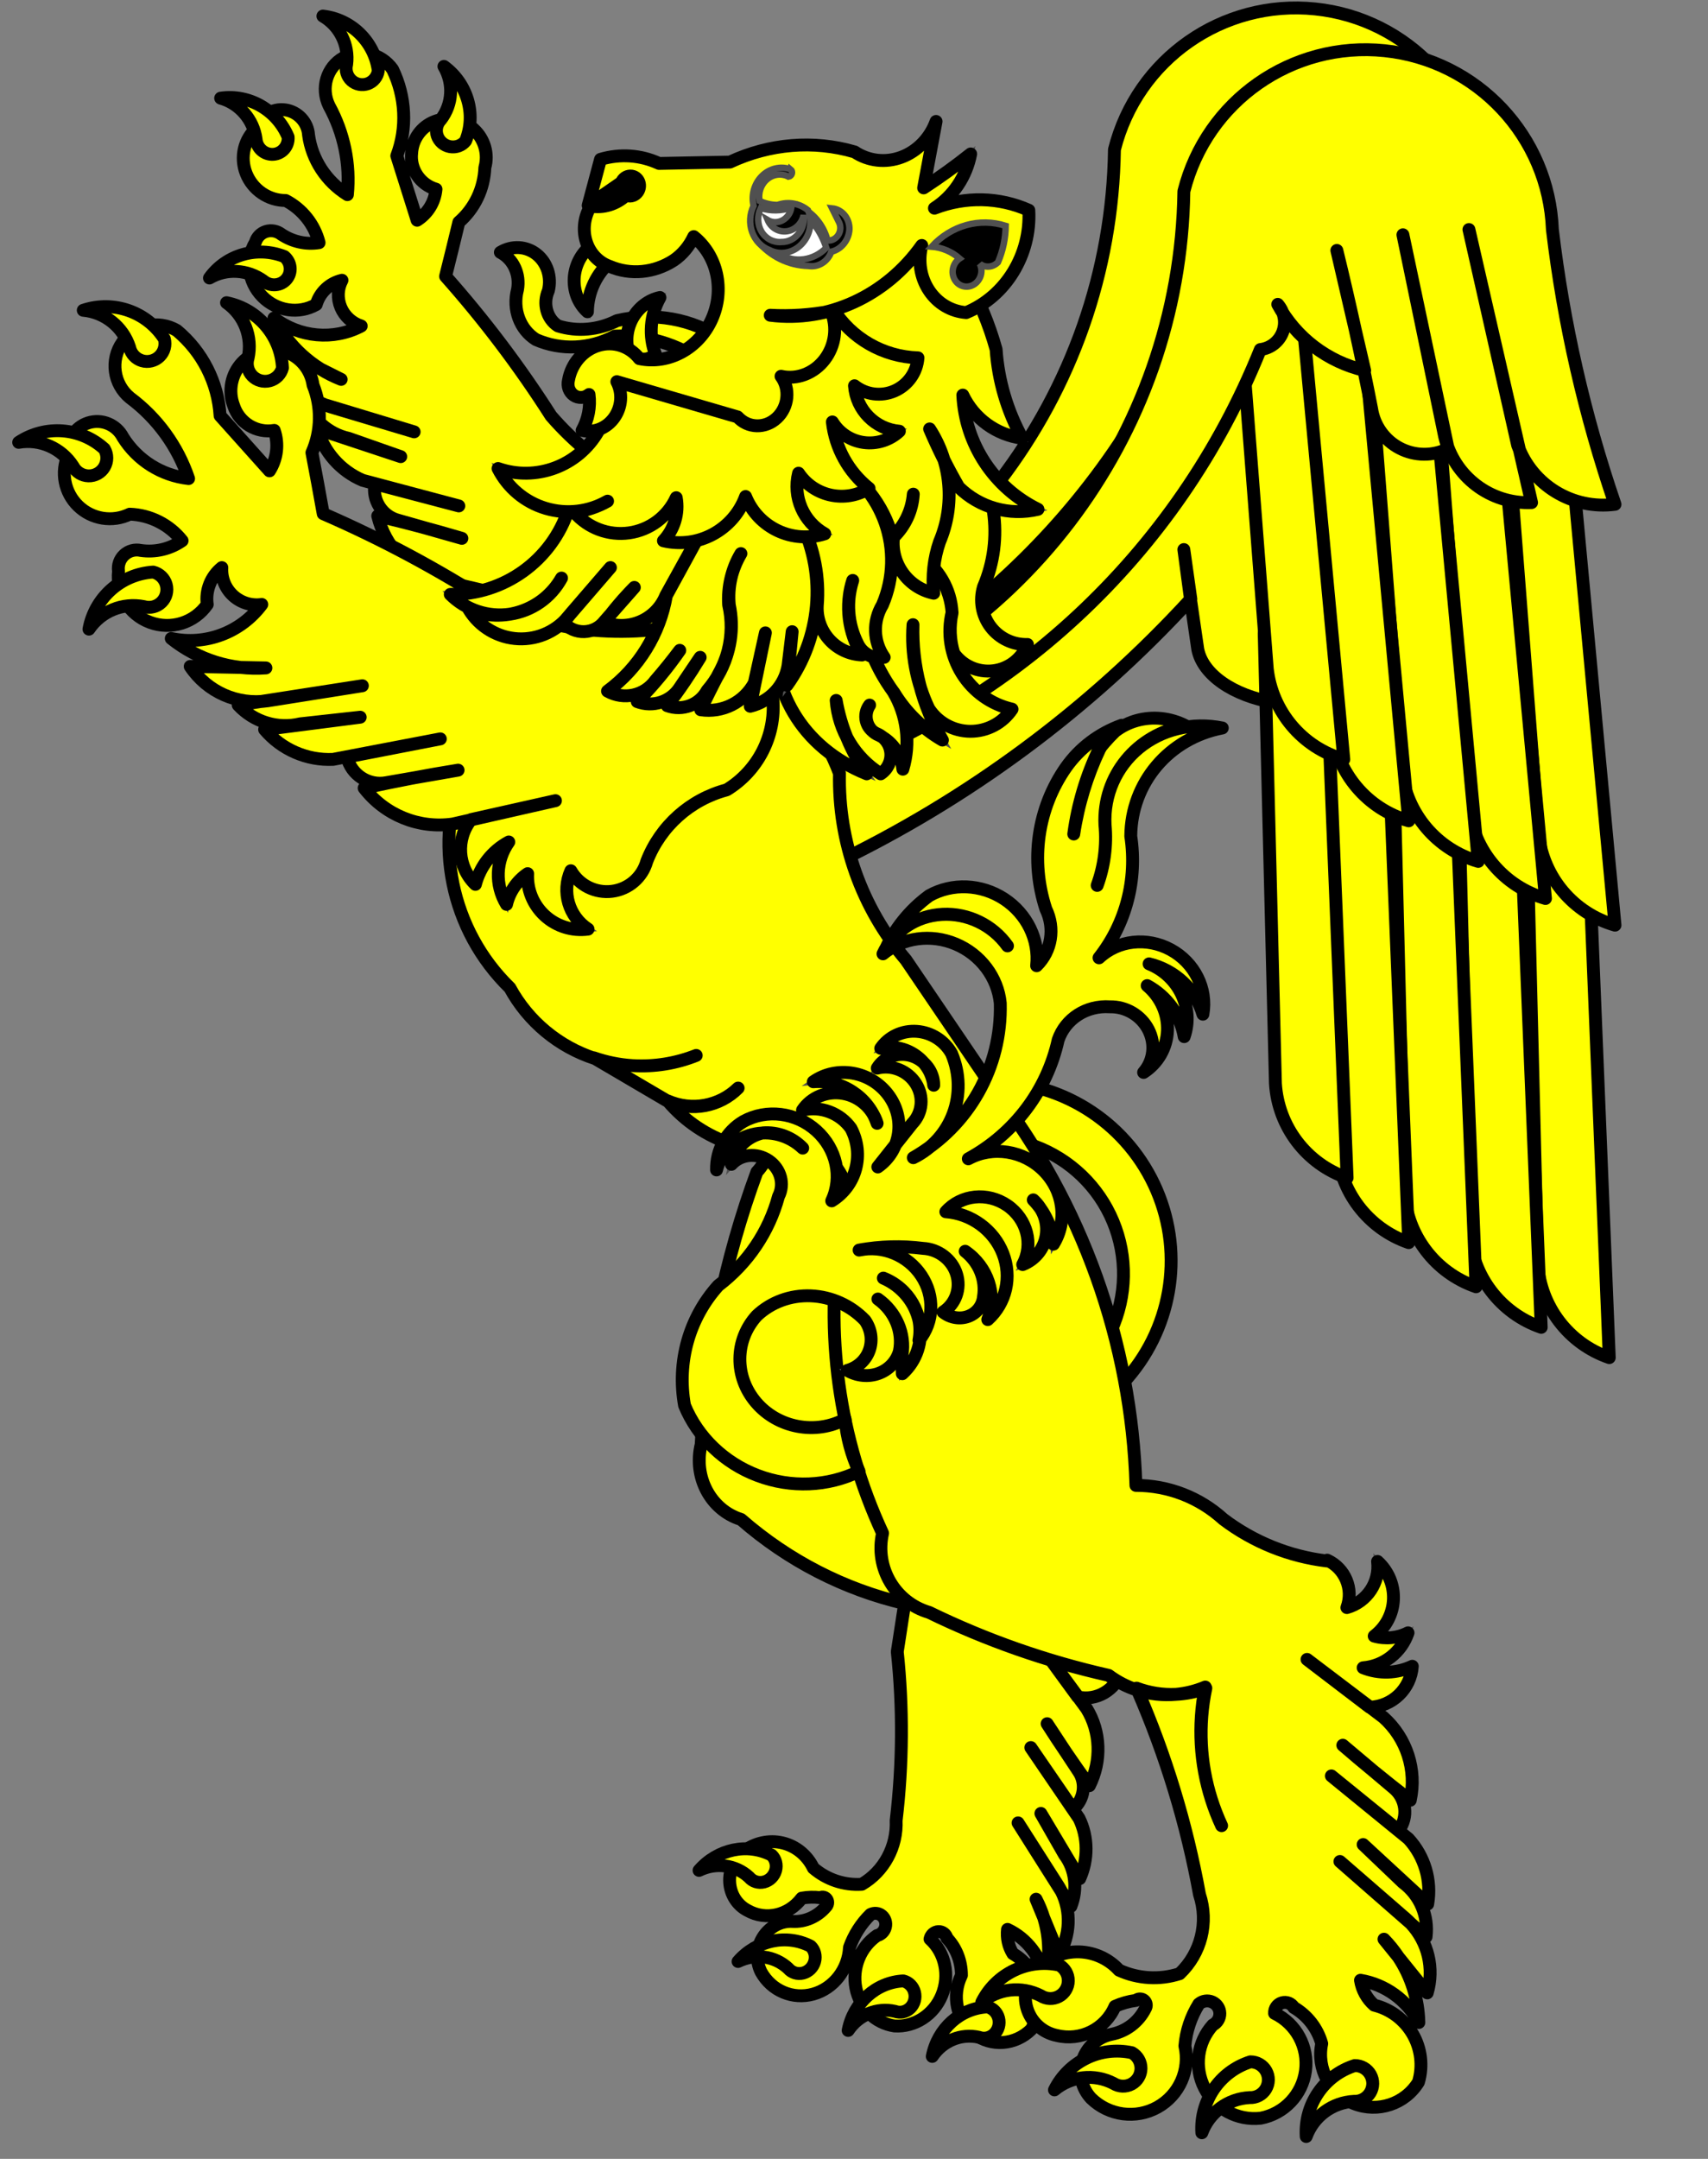 <?xml version="1.0" encoding="utf-8"?>
<svg xmlns="http://www.w3.org/2000/svg" xmlns:dc="http://purl.org/dc/elements/1.1/"
     xmlns:xl="http://www.w3.org/1999/xlink"
     xmlns:xlink="http://www.w3.org/1999/xlink"
     version="1.1"
     viewBox="50.456 61.767 265.5 335.466"
     width="265.5"
     height="335.466"
     preserveAspectRatio="xMidYMid meet"
     zoomAndPan="magnify"
     contentScriptType="application/ecmascript"
     contentStyleType="text/css">
   <rect x="50.456" y="61.767" width="265.5" height="335.466" fill="#808080" stroke="none"/>
   <defs/>
   <g stroke-opacity="1" stroke-dasharray="none" stroke="#505050" fill="#ffff00"
      fill-opacity="1">
      <title>Lion, Winged, Salient</title>
      <g>
         <title>Layer 2</title>
         <g>
            <g>
               <title>path18</title>
               <path d="M 160.997 167.158 C 197.69 156.545 223.137 123.2 223.691 85.007 C 227.215 70.975 240.515 61.665 254.906 63.157 C 269.296 64.648 280.404 76.489 280.975 90.945 C 282.706 105.481 285.968 119.794 290.708 133.644 C 284.133 134.512 277.84 130.692 275.575 124.459 L 268.004 90.945 L 277.737 133.375 C 271.352 133.638 265.682 129.326 264.228 123.104 L 257.742 91.762 L 264.766 124.997 C 262.388 126.178 259.588 126.15 257.234 124.92 C 254.881 123.69 253.259 121.407 252.871 118.78 C 251.264 110.543 249.464 102.345 247.471 94.193 L 251.795 112.842 C 246.033 111.501 241.118 107.764 238.286 102.571 C 239.321 103.762 239.613 105.427 239.045 106.899 C 238.478 108.371 237.143 109.408 235.576 109.595 C 222.776 141.455 196.416 165.933 163.697 176.343 C 161.35 176.612 159.149 175.153 158.483 172.886 C 157.817 170.619 158.878 168.202 160.997 167.158 Z"/>
               <path d="M 160.997 167.158 C 197.69 156.545 223.137 123.2 223.691 85.007 C 227.215 70.975 240.515 61.665 254.906 63.157 C 269.296 64.648 280.404 76.489 280.975 90.945 C 282.706 105.481 285.968 119.794 290.708 133.644 C 284.133 134.512 277.84 130.692 275.575 124.459 L 268.004 90.945 L 277.737 133.375 C 271.352 133.638 265.682 129.326 264.228 123.104 L 257.742 91.762 L 264.766 124.997 C 262.388 126.178 259.588 126.15 257.234 124.92 C 254.881 123.69 253.259 121.407 252.871 118.78 C 251.264 110.543 249.464 102.345 247.471 94.193 L 251.795 112.842 C 246.033 111.501 241.118 107.764 238.286 102.571 C 239.321 103.762 239.613 105.427 239.045 106.899 C 238.478 108.371 237.143 109.408 235.576 109.595 C 222.776 141.455 196.416 165.933 163.697 176.343 C 161.35 176.612 159.149 175.153 158.483 172.886 C 157.817 170.619 158.878 168.202 160.997 167.158 Z"
                     stroke="black"
                     stroke-linecap="round"
                     stroke-linejoin="round"
                     stroke-width="2"/>
            </g>
            <g>
               <title>path26</title>
               <path d="M 243.665 116.35 L 248.536 170.944 C 242.099 169.851 237.406 166.58 236.641 162.652 L 235.565 155.263 L 234.479 147.164 L 235.565 154.86 C 219.813 172.028 200.915 186.017 179.895 196.07 L 175.571 180.399 C 201.003 163.526 224.444 141.477 243.665 116.35 Z"/>
               <path d="M 243.665 116.35 L 248.536 170.944 C 242.099 169.851 237.406 166.58 236.641 162.652 L 235.565 155.263 L 234.479 147.164 L 235.565 154.86 C 219.813 172.028 200.915 186.017 179.895 196.07 L 175.571 180.399 C 201.003 163.526 224.444 141.477 243.665 116.35 Z"
                     stroke="black"
                     stroke-linecap="round"
                     stroke-linejoin="round"
                     stroke-width="2"/>
            </g>
            <g>
               <title>path34</title>
               <path d="M 297.29 191.375 L 300.608 272.725 C 294.277 270.538 289.882 264.76 289.465 258.075 L 287.721 188.17 C 291.086 188.62 294.333 189.708 297.29 191.375 Z"/>
               <path d="M 297.29 191.375 L 300.608 272.725 C 294.277 270.538 289.882 264.76 289.465 258.075 L 287.721 188.17 C 291.086 188.62 294.333 189.708 297.29 191.375 Z"
                     stroke="black"
                     stroke-linecap="round"
                     stroke-linejoin="round"
                     stroke-width="2"/>
            </g>
            <g>
               <title>path39</title>
               <path d="M 286.712 186.672 L 290.031 268.021 C 283.7 265.835 279.304 260.056 278.887 253.371 L 277.144 183.467 C 280.508 183.917 283.756 185.005 286.712 186.672 Z"/>
               <path d="M 286.712 186.672 L 290.031 268.021 C 283.7 265.835 279.304 260.056 278.887 253.371 L 277.144 183.467 C 280.508 183.917 283.756 185.005 286.712 186.672 Z"
                     stroke="black"
                     stroke-linecap="round"
                     stroke-linejoin="round"
                     stroke-width="2"/>
            </g>
            <g>
               <title>path44</title>
               <path d="M 276.579 180.368 L 279.898 261.718 C 273.567 259.531 269.171 253.752 268.754 247.067 L 267.011 177.163 C 270.375 177.613 273.623 178.701 276.579 180.368 Z"/>
               <path d="M 276.579 180.368 L 279.898 261.718 C 273.567 259.531 269.171 253.752 268.754 247.067 L 267.011 177.163 C 270.375 177.613 273.623 178.701 276.579 180.368 Z"
                     stroke="black"
                     stroke-linecap="round"
                     stroke-linejoin="round"
                     stroke-width="2"/>
            </g>
            <g>
               <title>path49</title>
               <path d="M 266.115 173.505 L 269.433 254.855 C 263.102 252.669 258.707 246.89 258.29 240.205 L 256.546 170.3 C 259.911 170.751 263.158 171.838 266.115 173.505 Z"/>
               <path d="M 266.115 173.505 L 269.433 254.855 C 263.102 252.669 258.707 246.89 258.29 240.205 L 256.546 170.3 C 259.911 170.751 263.158 171.838 266.115 173.505 Z"
                     stroke="black"
                     stroke-linecap="round"
                     stroke-linejoin="round"
                     stroke-width="2"/>
            </g>
            <g>
               <title>path54</title>
               <path d="M 256.54 163.442 L 259.858 244.792 C 253.527 242.605 249.132 236.827 248.715 230.142 L 246.971 160.237 C 250.336 160.687 253.583 161.775 256.54 163.442 Z"/>
               <path d="M 256.54 163.442 L 259.858 244.792 C 253.527 242.605 249.132 236.827 248.715 230.142 L 246.971 160.237 C 250.336 160.687 253.583 161.775 256.54 163.442 Z"
                     stroke="black"
                     stroke-linecap="round"
                     stroke-linejoin="round"
                     stroke-width="2"/>
            </g>
            <g>
               <title>path62</title>
               <path d="M 293.928 124.463 L 301.499 205.528 C 295.062 203.675 290.37 198.134 289.604 191.48 L 284.204 121.763 C 287.588 122.037 290.888 122.953 293.928 124.463 Z"/>
               <path d="M 293.928 124.463 L 301.499 205.528 C 295.062 203.675 290.37 198.134 289.604 191.48 L 284.204 121.763 C 287.588 122.037 290.888 122.953 293.928 124.463 Z"
                     stroke="black"
                     stroke-linecap="round"
                     stroke-linejoin="round"
                     stroke-width="2"/>
            </g>
            <g>
               <title>path67</title>
               <path d="M 283.119 120.319 L 290.69 201.384 C 284.253 199.532 279.561 193.991 278.795 187.337 L 273.395 117.62 C 276.778 117.893 280.079 118.809 283.119 120.319 Z"/>
               <path d="M 283.119 120.319 L 290.69 201.384 C 284.253 199.532 279.561 193.991 278.795 187.337 L 273.395 117.62 C 276.778 117.893 280.079 118.809 283.119 120.319 Z"
                     stroke="black"
                     stroke-linecap="round"
                     stroke-linejoin="round"
                     stroke-width="2"/>
            </g>
            <g>
               <title>path72</title>
               <path d="M 272.67 114.555 L 280.241 195.619 C 273.804 193.767 269.112 188.226 268.346 181.572 L 262.946 111.855 C 266.329 112.128 269.63 113.044 272.67 114.555 Z"/>
               <path d="M 272.67 114.555 L 280.241 195.619 C 273.804 193.767 269.112 188.226 268.346 181.572 L 262.946 111.855 C 266.329 112.128 269.63 113.044 272.67 114.555 Z"
                     stroke="black"
                     stroke-linecap="round"
                     stroke-linejoin="round"
                     stroke-width="2"/>
            </g>
            <g>
               <title>path77</title>
               <path d="M 261.86 108.249 L 269.432 189.314 C 262.995 187.461 258.303 181.921 257.537 175.266 L 252.137 105.549 C 255.52 105.823 258.82 106.739 261.86 108.249 Z"/>
               <path d="M 261.86 108.249 L 269.432 189.314 C 262.995 187.461 258.303 181.921 257.537 175.266 L 252.137 105.549 C 255.52 105.823 258.82 106.739 261.86 108.249 Z"
                     stroke="black"
                     stroke-linecap="round"
                     stroke-linejoin="round"
                     stroke-width="2"/>
            </g>
            <g>
               <title>path82</title>
               <path d="M 251.772 98.701 L 259.343 179.766 C 252.906 177.913 248.214 172.372 247.448 165.718 L 242.048 96.001 C 245.432 96.275 248.732 97.191 251.772 98.701 Z"/>
               <path d="M 251.772 98.701 L 259.343 179.766 C 252.906 177.913 248.214 172.372 247.448 165.718 L 242.048 96.001 C 245.432 96.275 248.732 97.191 251.772 98.701 Z"
                     stroke="black"
                     stroke-linecap="round"
                     stroke-linejoin="round"
                     stroke-width="2"/>
            </g>
            <g>
               <title>path87</title>
               <path d="M 171.789 173.646 C 208.482 163.034 233.929 129.689 234.483 91.496 C 238.007 77.464 251.307 68.154 265.697 69.645 C 280.088 71.137 291.196 82.977 291.767 97.434 C 293.498 111.97 296.76 126.283 301.5 140.133 C 294.925 141.001 288.632 137.18 286.367 130.947 L 278.796 97.434 L 288.529 139.864 C 282.144 140.126 276.474 135.815 275.02 129.593 L 268.534 98.251 L 275.558 131.486 C 273.18 132.667 270.38 132.639 268.026 131.409 C 265.673 130.179 264.05 127.896 263.663 125.269 C 262.056 117.032 260.256 108.834 258.263 100.682 L 262.587 119.331 C 256.825 117.99 251.91 114.253 249.078 109.06 C 250.113 110.25 250.405 111.916 249.837 113.388 C 249.27 114.859 247.935 115.897 246.368 116.084 C 233.568 147.943 207.208 172.422 174.489 182.832 C 172.142 183.1 169.941 181.642 169.275 179.375 C 168.609 177.108 169.67 174.691 171.789 173.646 Z"/>
               <path d="M 171.789 173.646 C 208.482 163.034 233.929 129.689 234.483 91.496 C 238.007 77.464 251.307 68.154 265.697 69.645 C 280.088 71.137 291.196 82.977 291.767 97.434 C 293.498 111.97 296.76 126.283 301.5 140.133 C 294.925 141.001 288.632 137.18 286.367 130.947 L 278.796 97.434 L 288.529 139.864 C 282.144 140.126 276.474 135.815 275.02 129.593 L 268.534 98.251 L 275.558 131.486 C 273.18 132.667 270.38 132.639 268.026 131.409 C 265.673 130.179 264.05 127.896 263.663 125.269 C 262.056 117.032 260.256 108.834 258.263 100.682 L 262.587 119.331 C 256.825 117.99 251.91 114.253 249.078 109.06 C 250.113 110.25 250.405 111.916 249.837 113.388 C 249.27 114.859 247.935 115.897 246.368 116.084 C 233.568 147.943 207.208 172.422 174.489 182.832 C 172.142 183.1 169.941 181.642 169.275 179.375 C 168.609 177.108 169.67 174.691 171.789 173.646 Z"
                     stroke="black"
                     stroke-linecap="round"
                     stroke-linejoin="round"
                     stroke-width="2"/>
            </g>
            <g>
               <title>path100</title>
               <path d="M 163.769 141.733 C 153.091 140.093 143.261 134.643 136.111 126.399 C 131.231 118.751 125.748 111.496 119.717 104.705 C 120.421 101.906 121.11 99.102 121.782 96.294 C 124.239 94.162 125.697 91.101 125.825 87.808 C 126.431 85.686 125.76 83.369 124.098 81.844 C 122.437 80.318 120.076 79.851 118.02 80.642 C 115.965 81.434 114.576 83.344 114.445 85.56 C 114.167 88.069 115.778 90.455 118.229 91.165 C 118.049 93.157 116.968 94.932 115.294 95.989 L 112.135 85.981 C 113.774 81.655 113.538 76.794 111.482 72.542 C 109.723 70.056 106.39 69.278 103.814 70.752 C 101.238 72.226 100.277 75.461 101.604 78.195 C 103.931 82.444 104.926 87.265 104.457 92.014 C 101.168 89.975 98.947 86.573 98.424 82.774 C 98.311 80.787 96.787 79.129 94.812 78.844 C 92.837 78.559 90.985 79.73 90.421 81.619 C 88.405 83.348 87.725 86.186 88.719 88.718 C 89.714 91.249 92.171 92.931 94.864 92.924 C 97.449 94.269 99.346 96.663 100.055 99.474 C 98.028 99.8 95.931 99.335 94.192 98.176 C 93.507 97.649 92.617 97.484 91.81 97.734 C 91.003 97.985 90.382 98.62 90.149 99.433 C 88.549 102.096 88.993 105.558 91.228 107.838 C 93.462 110.117 96.916 110.632 99.613 109.087 C 100.169 107.194 101.69 105.762 103.615 105.317 C 102.923 106.606 102.857 108.155 103.437 109.534 C 104.017 110.912 105.181 111.974 106.604 112.423 C 102.308 114.695 97.008 114.212 93.043 111.187 C 95.231 115.536 98.963 118.942 103.486 120.719 L 93.859 115.888 C 94.573 120.15 97.668 123.689 101.808 124.979 L 114.832 128.872 L 97.792 123.708 C 98.833 126.825 101.459 129.187 104.661 129.884 L 112.746 132.724 L 99.776 128.423 C 100.794 132 103.402 134.95 106.835 136.406 L 121.775 140.381 L 108.751 136.95 C 108.26 139.461 109.858 141.967 112.366 142.616 L 122.251 145.422 C 117.923 144.131 113.562 142.969 109.172 141.937 C 110.295 146.642 113.846 150.452 118.467 151.91 L 132.986 155.246 L 121.076 152.467 C 117.968 153.985 116.591 157.65 117.896 160.933 C 119.553 158.928 121.99 157.727 124.622 157.617 C 121.869 159.149 120.341 162.201 120.736 165.376 C 121.833 163.966 123.435 163.039 125.22 162.781 C 124.204 164.735 124.127 167.066 125.008 169.139 C 125.89 171.211 127.639 172.808 129.779 173.495 C 128.027 170.725 128.514 167.15 130.927 165.063 C 131.158 167.413 132.776 169.433 135.029 170.185 C 137.281 170.936 139.726 170.272 141.227 168.501 C 145.012 164.891 150.345 163.354 155.583 164.364 C 160.676 163.87 164.976 160.546 166.706 155.764 C 168.435 150.983 167.3 145.558 163.769 141.733 Z"/>
               <path d="M 163.769 141.733 C 153.091 140.093 143.261 134.643 136.111 126.399 C 131.231 118.751 125.748 111.496 119.717 104.705 C 120.421 101.906 121.11 99.102 121.782 96.294 C 124.239 94.162 125.697 91.101 125.825 87.808 C 126.431 85.686 125.76 83.369 124.098 81.844 C 122.437 80.318 120.076 79.851 118.02 80.642 C 115.965 81.434 114.576 83.344 114.445 85.56 C 114.167 88.069 115.778 90.455 118.229 91.165 C 118.049 93.157 116.968 94.932 115.294 95.989 L 112.135 85.981 C 113.774 81.655 113.538 76.794 111.482 72.542 C 109.723 70.056 106.39 69.278 103.814 70.752 C 101.238 72.226 100.277 75.461 101.604 78.195 C 103.931 82.444 104.926 87.265 104.457 92.014 C 101.168 89.975 98.947 86.573 98.424 82.774 C 98.311 80.787 96.787 79.129 94.812 78.844 C 92.837 78.559 90.985 79.73 90.421 81.619 C 88.405 83.348 87.725 86.186 88.719 88.718 C 89.714 91.249 92.171 92.931 94.864 92.924 C 97.449 94.269 99.346 96.663 100.055 99.474 C 98.028 99.8 95.931 99.335 94.192 98.176 C 93.507 97.649 92.617 97.484 91.81 97.734 C 91.003 97.985 90.382 98.62 90.149 99.433 C 88.549 102.096 88.993 105.558 91.228 107.838 C 93.462 110.117 96.916 110.632 99.613 109.087 C 100.169 107.194 101.69 105.762 103.615 105.317 C 102.923 106.606 102.857 108.155 103.437 109.534 C 104.017 110.912 105.181 111.974 106.604 112.423 C 102.308 114.695 97.008 114.212 93.043 111.187 C 95.231 115.536 98.963 118.942 103.486 120.719 L 93.859 115.888 C 94.573 120.15 97.668 123.689 101.808 124.979 L 114.832 128.872 L 97.792 123.708 C 98.833 126.825 101.459 129.187 104.661 129.884 L 112.746 132.724 L 99.776 128.423 C 100.794 132 103.402 134.95 106.835 136.406 L 121.775 140.381 L 108.751 136.95 C 108.26 139.461 109.858 141.967 112.366 142.616 L 122.251 145.422 C 117.923 144.131 113.562 142.969 109.172 141.937 C 110.295 146.642 113.846 150.452 118.467 151.91 L 132.986 155.246 L 121.076 152.467 C 117.968 153.985 116.591 157.65 117.896 160.933 C 119.553 158.928 121.99 157.727 124.622 157.617 C 121.869 159.149 120.341 162.201 120.736 165.376 C 121.833 163.966 123.435 163.039 125.22 162.781 C 124.204 164.735 124.127 167.066 125.008 169.139 C 125.89 171.211 127.639 172.808 129.779 173.495 C 128.027 170.725 128.514 167.15 130.927 165.063 C 131.158 167.413 132.776 169.433 135.029 170.185 C 137.281 170.936 139.726 170.272 141.227 168.501 C 145.012 164.891 150.345 163.354 155.583 164.364 C 160.676 163.87 164.976 160.546 166.706 155.764 C 168.435 150.983 167.3 145.558 163.769 141.733 Z"
                     stroke="black"
                     stroke-linecap="round"
                     stroke-linejoin="round"
                     stroke-width="2"/>
            </g>
            <g>
               <title>path108</title>
               <path d="M 119.462 72.083 C 123.132 74.769 124.52 79.542 122.83 83.662 C 122.258 84.382 121.325 84.726 120.403 84.557 C 119.48 84.388 118.719 83.733 118.423 82.853 C 118.127 81.973 118.344 81.012 118.987 80.354 C 120.823 77.971 121.01 74.711 119.462 72.083 Z"/>
               <path d="M 119.462 72.083 C 123.132 74.769 124.52 79.542 122.83 83.662 C 122.258 84.382 121.325 84.726 120.403 84.557 C 119.48 84.388 118.719 83.733 118.423 82.853 C 118.127 81.973 118.344 81.012 118.987 80.354 C 120.823 77.971 121.01 74.711 119.462 72.083 Z"
                     stroke="black"
                     stroke-linecap="round"
                     stroke-linejoin="round"
                     stroke-width="2"/>
            </g>
            <g>
               <title>path113</title>
               <path d="M 100.647 64.266 C 105.11 64.774 108.66 68.268 109.259 72.742 C 109.134 73.67 108.508 74.45 107.633 74.771 C 106.759 75.091 105.779 74.898 105.089 74.27 C 104.398 73.641 104.111 72.68 104.342 71.774 C 104.728 68.753 103.271 65.793 100.647 64.266 Z"/>
               <path d="M 100.647 64.266 C 105.11 64.774 108.66 68.268 109.259 72.742 C 109.134 73.67 108.508 74.45 107.633 74.771 C 106.759 75.091 105.779 74.898 105.089 74.27 C 104.398 73.641 104.111 72.68 104.342 71.774 C 104.728 68.753 103.271 65.793 100.647 64.266 Z"
                     stroke="black"
                     stroke-linecap="round"
                     stroke-linejoin="round"
                     stroke-width="2"/>
            </g>
            <g>
               <title>path118</title>
               <path d="M 84.755 77.02 C 89.176 76.369 93.501 78.859 95.246 83.058 C 95.349 84.455 94.318 85.66 92.941 85.749 C 91.564 85.838 90.364 84.777 90.26 83.38 C 89.844 80.343 87.674 77.836 84.755 77.02 Z"/>
               <path d="M 84.755 77.02 C 89.176 76.369 93.501 78.859 95.246 83.058 C 95.349 84.455 94.318 85.66 92.941 85.749 C 91.564 85.838 90.364 84.777 90.26 83.38 C 89.844 80.343 87.674 77.836 84.755 77.02 Z"
                     stroke="black"
                     stroke-linecap="round"
                     stroke-linejoin="round"
                     stroke-width="2"/>
            </g>
            <g>
               <title>path123</title>
               <path d="M 83.015 104.967 C 85.615 101.342 90.412 99.965 94.651 101.629 C 95.729 102.527 95.878 104.104 94.984 105.153 C 94.09 106.201 92.492 106.323 91.414 105.425 C 88.937 103.621 85.626 103.44 83.015 104.967 Z"/>
               <path d="M 83.015 104.967 C 85.615 101.342 90.412 99.965 94.651 101.629 C 95.729 102.527 95.878 104.104 94.984 105.153 C 94.09 106.201 92.492 106.323 91.414 105.425 C 88.937 103.621 85.626 103.44 83.015 104.967 Z"
                     stroke="black"
                     stroke-linecap="round"
                     stroke-linejoin="round"
                     stroke-width="2"/>
            </g>
            <g>
               <title>path131</title>
               <path d="M 191.085 310.937 L 189.933 318.427 C 190.851 327.121 190.792 335.925 189.758 344.66 C 189.937 348.715 187.856 352.574 184.42 354.56 C 181.672 354.743 178.985 353.846 176.887 352.044 C 175.928 350.057 174.178 348.63 172.094 348.134 C 170.011 347.639 167.8 348.125 166.039 349.466 C 164.572 350.595 163.754 352.43 163.882 354.305 C 164.01 356.179 165.066 357.821 166.666 358.636 C 169.483 360.236 173.047 359.424 175.077 356.721 C 176.027 356.549 176.993 356.523 177.942 356.644 C 178.317 356.449 178.764 356.571 178.988 356.929 C 179.212 357.287 179.144 357.771 178.829 358.061 C 177.508 359.61 175.592 360.45 173.641 360.336 C 171.808 360.239 170.043 361.193 169.031 362.827 C 168.018 364.461 167.918 366.519 168.768 368.201 C 170.394 371.117 173.688 372.512 176.862 371.63 C 180.035 370.747 182.331 367.798 182.504 364.382 C 183.194 362.437 184.313 360.68 185.767 359.258 C 186.351 358.955 187.041 359.028 187.538 359.445 C 188.034 359.862 188.249 360.548 188.09 361.207 C 187.93 361.866 187.424 362.38 186.791 362.526 C 184.204 364.303 182.892 367.541 183.494 370.662 C 184.095 373.783 186.486 376.138 189.5 376.581 C 192.645 376.787 195.616 374.854 196.869 371.785 C 198.123 368.716 197.378 365.203 195.021 363.07 C 195.156 362.425 195.693 361.949 196.321 361.919 C 196.948 361.888 197.502 362.311 197.661 362.942 C 199.105 364.464 199.911 366.532 199.907 368.706 C 198.352 371.881 199.168 375.706 201.843 377.778 C 204.518 379.85 208.279 379.571 210.763 377.116 C 211.936 375.129 212.294 372.748 211.755 370.526 C 211.216 368.304 209.826 366.433 207.908 365.35 C 207.213 364.244 206.916 362.908 207.07 361.574 C 210.074 362.985 212.243 365.798 212.939 369.184 C 213.711 366.054 213.626 362.782 212.692 359.748 L 211.509 356.885 C 211.988 357.796 212.384 358.755 212.692 359.748 L 215.065 365.517 C 216.842 362.494 216.989 358.756 215.452 355.683 L 208.709 345.023 L 215.015 354.9 C 215.173 355.153 215.318 355.415 215.452 355.683 L 216.921 357.996 C 218.004 355.291 217.625 352.223 215.928 349.972 L 212.256 343.556 L 218.297 353.68 C 219.649 350.672 219.609 347.215 218.188 344.32 L 210.691 333.319 L 217.252 342.876 C 218.993 341.435 219.367 338.839 218.099 337.005 L 216.174 334.092 C 215.172 332.614 214.189 331.12 213.227 329.612 L 216.174 334.092 C 217.355 335.83 218.563 337.546 219.798 339.241 C 221.726 335.407 221.563 330.838 219.372 327.28 L 218.039 325.461 L 217.984 325.446 L 211.776 316.948 L 218.039 325.461 C 220.911 326.113 223.848 324.377 224.847 321.436 C 222.63 321.885 220.358 321.352 218.577 319.965 C 221.241 320.447 223.966 319.214 225.505 316.827 C 223.992 317.183 222.422 316.929 221.11 316.117 C 222.88 315.347 224.25 313.798 224.847 311.893 C 225.444 309.989 225.205 307.927 224.196 306.271 C 223.775 309.137 221.433 311.311 218.675 311.396 C 220.208 309.15 219.855 306.091 217.867 304.386 L 217.81 304.49 C 213.211 302.617 209.203 299.483 206.197 295.41 C 203.952 291.696 200.441 289.031 196.352 287.938 C 198.054 268.921 196.51 249.829 191.793 231.559 L 184.702 215.703 C 180.373 211.616 173.747 211.564 169.154 215.582 C 164.56 219.6 163.396 226.466 166.422 231.694 C 166.572 231.703 166.723 231.711 166.874 231.716 C 168.794 232.946 170.053 235.039 170.294 237.405 C 170.534 239.771 169.732 242.151 168.112 243.875 C 163.106 257.477 160.182 271.771 159.452 286.217 C 158.206 291.291 160.921 296.398 165.649 297.874 C 172.993 304.281 181.706 308.755 191.085 310.937 Z"/>
               <path d="M 191.085 310.937 L 189.933 318.427 C 190.851 327.121 190.792 335.925 189.758 344.66 C 189.937 348.715 187.856 352.574 184.42 354.56 C 181.672 354.743 178.985 353.846 176.887 352.044 C 175.928 350.057 174.178 348.63 172.094 348.134 C 170.011 347.639 167.8 348.125 166.039 349.466 C 164.572 350.595 163.754 352.43 163.882 354.305 C 164.01 356.179 165.066 357.821 166.666 358.636 C 169.483 360.236 173.047 359.424 175.077 356.721 C 176.027 356.549 176.993 356.523 177.942 356.644 C 178.317 356.449 178.764 356.571 178.988 356.929 C 179.212 357.287 179.144 357.771 178.829 358.061 C 177.508 359.61 175.592 360.45 173.641 360.336 C 171.808 360.239 170.043 361.193 169.031 362.827 C 168.018 364.461 167.918 366.519 168.768 368.201 C 170.394 371.117 173.688 372.512 176.862 371.63 C 180.035 370.747 182.331 367.798 182.504 364.382 C 183.194 362.437 184.313 360.68 185.767 359.258 C 186.351 358.955 187.041 359.028 187.538 359.445 C 188.034 359.862 188.249 360.548 188.09 361.207 C 187.93 361.866 187.424 362.38 186.791 362.526 C 184.204 364.303 182.892 367.541 183.494 370.662 C 184.095 373.783 186.486 376.138 189.5 376.581 C 192.645 376.787 195.616 374.854 196.869 371.785 C 198.123 368.716 197.378 365.203 195.021 363.07 C 195.156 362.425 195.693 361.949 196.321 361.919 C 196.948 361.888 197.502 362.311 197.661 362.942 C 199.105 364.464 199.911 366.532 199.907 368.706 C 198.352 371.881 199.168 375.706 201.843 377.778 C 204.518 379.85 208.279 379.571 210.763 377.116 C 211.936 375.129 212.294 372.748 211.755 370.526 C 211.216 368.304 209.826 366.433 207.908 365.35 C 207.213 364.244 206.916 362.908 207.07 361.574 C 210.074 362.985 212.243 365.798 212.939 369.184 C 213.711 366.054 213.626 362.782 212.692 359.748 L 211.509 356.885 C 211.988 357.796 212.384 358.755 212.692 359.748 L 215.065 365.517 C 216.842 362.494 216.989 358.756 215.452 355.683 L 208.709 345.023 L 215.015 354.9 C 215.173 355.153 215.318 355.415 215.452 355.683 L 216.921 357.996 C 218.004 355.291 217.625 352.223 215.928 349.972 L 212.256 343.556 L 218.297 353.68 C 219.649 350.672 219.609 347.215 218.188 344.32 L 210.691 333.319 L 217.252 342.876 C 218.993 341.435 219.367 338.839 218.099 337.005 L 216.174 334.092 C 215.172 332.614 214.189 331.12 213.227 329.612 L 216.174 334.092 C 217.355 335.83 218.563 337.546 219.798 339.241 C 221.726 335.407 221.563 330.838 219.372 327.28 L 218.039 325.461 L 217.984 325.446 L 211.776 316.948 L 218.039 325.461 C 220.911 326.113 223.848 324.377 224.847 321.436 C 222.63 321.885 220.358 321.352 218.577 319.965 C 221.241 320.447 223.966 319.214 225.505 316.827 C 223.992 317.183 222.422 316.929 221.11 316.117 C 222.88 315.347 224.25 313.798 224.847 311.893 C 225.444 309.989 225.205 307.927 224.196 306.271 C 223.775 309.137 221.433 311.311 218.675 311.396 C 220.208 309.15 219.855 306.091 217.867 304.386 L 217.81 304.49 C 213.211 302.617 209.203 299.483 206.197 295.41 C 203.952 291.696 200.441 289.031 196.352 287.938 C 198.054 268.921 196.51 249.829 191.793 231.559 L 184.702 215.703 C 180.373 211.616 173.747 211.564 169.154 215.582 C 164.56 219.6 163.396 226.466 166.422 231.694 C 166.572 231.703 166.723 231.711 166.874 231.716 C 168.794 232.946 170.053 235.039 170.294 237.405 C 170.534 239.771 169.732 242.151 168.112 243.875 C 163.106 257.477 160.182 271.771 159.452 286.217 C 158.206 291.291 160.921 296.398 165.649 297.874 C 172.993 304.281 181.706 308.755 191.085 310.937 Z"
                     stroke="black"
                     stroke-linecap="round"
                     stroke-linejoin="round"
                     stroke-width="2"/>
            </g>
            <g>
               <title>path139</title>
               <path d="M 159.121 352.406 C 162.004 349.083 166.649 348.102 170.391 350.026 C 171.024 350.627 171.266 351.55 171.021 352.426 C 170.775 353.301 170.083 353.985 169.22 354.204 C 168.358 354.423 167.467 354.142 166.904 353.472 C 164.819 351.535 161.751 351.115 159.121 352.406 Z"/>
               <path d="M 159.121 352.406 C 162.004 349.083 166.649 348.102 170.391 350.026 C 171.024 350.627 171.266 351.55 171.021 352.426 C 170.775 353.301 170.083 353.985 169.22 354.204 C 168.358 354.423 167.467 354.142 166.904 353.472 C 164.819 351.535 161.751 351.115 159.121 352.406 Z"
                     stroke="black"
                     stroke-linecap="round"
                     stroke-linejoin="round"
                     stroke-width="2"/>
            </g>
            <g>
               <title>path144</title>
               <path d="M 165.184 366.562 C 168.067 363.239 172.712 362.258 176.455 364.182 C 177.087 364.783 177.329 365.706 177.084 366.582 C 176.839 367.457 176.146 368.141 175.284 368.36 C 174.422 368.58 173.53 368.298 172.968 367.628 C 170.883 365.691 167.815 365.271 165.184 366.562 Z"/>
               <path d="M 165.184 366.562 C 168.067 363.239 172.712 362.258 176.455 364.182 C 177.087 364.783 177.329 365.706 177.084 366.582 C 176.839 367.457 176.146 368.141 175.284 368.36 C 174.422 368.58 173.53 368.298 172.968 367.628 C 170.883 365.691 167.815 365.271 165.184 366.562 Z"
                     stroke="black"
                     stroke-linecap="round"
                     stroke-linejoin="round"
                     stroke-width="2"/>
            </g>
            <g>
               <title>path149</title>
               <path d="M 182.298 377.277 C 183.133 372.957 186.665 369.786 190.868 369.581 C 191.717 369.785 192.388 370.463 192.613 371.344 C 192.839 372.225 192.581 373.164 191.944 373.785 C 191.306 374.406 190.394 374.607 189.571 374.308 C 186.797 373.673 183.93 374.843 182.298 377.277 Z"/>
               <path d="M 182.298 377.277 C 183.133 372.957 186.665 369.786 190.868 369.581 C 191.717 369.785 192.388 370.463 192.613 371.344 C 192.839 372.225 192.581 373.164 191.944 373.785 C 191.306 374.406 190.394 374.607 189.571 374.308 C 186.797 373.673 183.93 374.843 182.298 377.277 Z"
                     stroke="black"
                     stroke-linecap="round"
                     stroke-linejoin="round"
                     stroke-width="2"/>
            </g>
            <g>
               <title>path154</title>
               <path d="M 195.37 381.313 C 196.205 376.993 199.738 373.822 203.941 373.617 C 204.789 373.821 205.46 374.499 205.686 375.38 C 205.911 376.261 205.653 377.199 205.016 377.82 C 204.379 378.441 203.466 378.643 202.644 378.344 C 199.87 377.709 197.003 378.879 195.37 381.313 Z"/>
               <path d="M 195.37 381.313 C 196.205 376.993 199.738 373.822 203.941 373.617 C 204.789 373.821 205.46 374.499 205.686 375.38 C 205.911 376.261 205.653 377.199 205.016 377.82 C 204.379 378.441 203.466 378.643 202.644 378.344 C 199.87 377.709 197.003 378.879 195.37 381.313 Z"
                     stroke="black"
                     stroke-linecap="round"
                     stroke-linejoin="round"
                     stroke-width="2"/>
            </g>
            <g>
               <title>path159</title>
               <path d="M 182.998 252.41 C 180.821 253.579 178.124 253.078 176.512 251.205 C 174.9 249.332 174.805 246.591 176.285 244.612 C 174.498 238.777 171.074 233.578 166.418 229.633 C 173.696 229.513 180.405 233.551 183.706 240.037 C 186.229 239.696 188.71 240.904 189.998 243.1 C 191.286 245.296 191.128 248.051 189.598 250.086 C 188.068 252.121 185.465 253.038 182.998 252.41 Z"/>
               <path d="M 182.998 252.41 C 180.821 253.579 178.124 253.078 176.512 251.205 C 174.9 249.332 174.805 246.591 176.285 244.612 C 174.498 238.777 171.074 233.578 166.418 229.633 C 173.696 229.513 180.405 233.551 183.706 240.037 C 186.229 239.696 188.71 240.904 189.998 243.1 C 191.286 245.296 191.128 248.051 189.598 250.086 C 188.068 252.121 185.465 253.038 182.998 252.41 Z"
                     stroke="black"
                     stroke-linecap="round"
                     stroke-linejoin="round"
                     stroke-width="2"/>
            </g>
            <g>
               <title>path164</title>
               <path d="M 223.175 268.517 C 225.625 263.164 225.734 257.033 223.477 251.596 C 221.22 246.159 216.8 241.908 211.28 239.865 C 208.901 239.826 206.705 238.583 205.448 236.563 C 204.192 234.543 204.047 232.023 205.063 229.872 C 216.06 230.018 225.938 236.63 230.263 246.741 C 234.588 256.853 232.548 268.564 225.058 276.616 C 222.954 274.487 222.226 271.356 223.175 268.517 Z"/>
               <path d="M 223.175 268.517 C 225.625 263.164 225.734 257.033 223.477 251.596 C 221.22 246.159 216.8 241.908 211.28 239.865 C 208.901 239.826 206.705 238.583 205.448 236.563 C 204.192 234.543 204.047 232.023 205.063 229.872 C 216.06 230.018 225.938 236.63 230.263 246.741 C 234.588 256.853 232.548 268.564 225.058 276.616 C 222.954 274.487 222.226 271.356 223.175 268.517 Z"
                     stroke="black"
                     stroke-linecap="round"
                     stroke-linejoin="round"
                     stroke-width="2"/>
            </g>
            <g>
               <title>path169</title>
               <path d="M 267.818 365.856 L 272.315 371.438 C 273.425 367.636 272.446 363.531 269.74 360.638 L 258.739 351.021 L 269 359.927 C 269.257 360.153 269.504 360.39 269.74 360.638 L 272.132 362.733 C 272.547 359.478 271.173 356.253 268.539 354.297 L 262.351 348.388 L 272.382 357.641 C 273.014 353.978 271.91 350.23 269.394 347.494 L 257.413 337.723 L 267.866 346.207 C 269.423 344.135 269.057 341.203 267.04 339.577 L 263.946 336.964 C 262.343 335.65 260.757 334.314 259.19 332.957 L 263.946 336.964 C 265.83 338.509 267.74 340.024 269.673 341.508 C 270.706 336.781 269.116 331.863 265.512 328.633 L 263.418 327.048 L 263.36 327.048 L 253.627 319.621 L 263.418 327.048 C 266.913 326.922 269.75 324.177 269.99 320.687 C 267.586 321.822 264.819 321.906 262.351 320.918 C 265.553 320.666 268.296 318.531 269.327 315.489 C 267.702 316.316 265.824 316.498 264.071 315.999 C 265.864 314.647 266.96 312.565 267.06 310.322 C 267.161 308.079 266.255 305.908 264.59 304.401 C 264.982 307.638 262.96 310.678 259.824 311.569 C 260.885 308.689 259.55 305.478 256.759 304.2 L 256.711 304.325 C 250.867 303.627 245.313 301.389 240.617 297.839 C 236.902 294.455 232.057 292.58 227.031 292.583 C 226.352 270.315 218.655 248.83 205.038 231.196 L 191.27 210.913 C 184.403 202.844 180.732 192.538 180.95 181.945 C 176.485 169.875 165.093 161.763 152.226 161.492 C 139.36 161.221 127.636 168.845 122.666 180.715 C 117.695 192.586 120.489 206.289 129.71 215.266 C 132.561 220.497 137.31 224.435 142.979 226.267 L 142.738 226.133 C 144.691 226.814 146.728 227.225 148.792 227.353 C 152.163 227.549 155.537 227.008 158.679 225.768 C 155.542 227.027 152.164 227.569 148.792 227.353 C 146.816 227.24 144.862 226.875 142.979 226.267 L 154.153 232.83 C 154.201 232.853 154.249 232.875 154.297 232.897 L 154.24 232.83 C 157.955 234.463 162.289 233.676 165.193 230.841 C 162.338 233.717 158.004 234.535 154.297 232.897 C 159.616 239.149 167.975 241.917 175.973 240.074 C 178.555 240.85 180.643 242.759 181.647 245.261 C 182.651 247.762 182.462 250.585 181.133 252.93 C 178.57 268.922 180.838 285.315 187.647 300.01 C 186.431 305.383 189.604 310.774 194.892 312.319 C 203.781 316.644 213.141 319.926 222.785 322.1 C 224.14 323.108 225.653 323.884 227.262 324.396 L 227.127 324.089 C 229.084 324.822 231.17 325.149 233.258 325.049 C 234.825 324.909 236.361 324.526 237.812 323.916 C 237.796 323.993 237.78 324.069 237.764 324.146 C 237.809 324.127 237.854 324.108 237.898 324.089 C 236.691 329.822 236.986 335.769 238.753 341.355 C 239.198 342.754 239.731 344.125 240.348 345.457 C 239.729 344.126 239.196 342.755 238.753 341.355 C 236.985 335.792 236.645 329.875 237.764 324.146 C 236.315 324.671 234.796 324.976 233.258 325.049 C 231.235 325.233 229.197 325.011 227.262 324.396 C 231.691 334.57 234.928 345.223 236.909 356.142 C 238.36 360.498 237.158 365.301 233.824 368.459 C 230.727 369.459 227.369 369.264 224.408 367.912 C 222.697 366.035 220.253 364.997 217.714 365.067 C 215.175 365.137 212.793 366.309 211.187 368.277 C 209.853 369.932 209.479 372.163 210.202 374.163 C 210.925 376.162 212.639 377.639 214.723 378.058 C 218.442 378.975 222.277 377.058 223.774 373.533 C 224.809 373.068 225.906 372.757 227.031 372.61 C 227.401 372.296 227.945 372.301 228.309 372.622 C 228.673 372.942 228.747 373.482 228.482 373.888 C 227.445 375.958 225.508 377.43 223.236 377.875 C 221.11 378.306 219.385 379.854 218.726 381.921 C 218.068 383.988 218.581 386.249 220.065 387.83 C 222.825 390.526 227.03 391.085 230.398 389.202 C 233.765 387.319 235.492 383.445 234.641 379.682 C 234.837 377.369 235.581 375.135 236.813 373.167 C 237.39 372.669 238.204 372.548 238.902 372.858 C 239.6 373.167 240.056 373.852 240.074 374.615 C 240.091 375.378 239.667 376.083 238.984 376.425 C 236.56 379.109 236.048 383.013 237.698 386.232 C 239.348 389.451 242.816 391.314 246.411 390.914 C 250.083 390.223 252.897 387.254 253.39 383.551 C 253.883 379.848 251.945 376.246 248.583 374.618 C 248.537 373.876 249.006 373.2 249.717 372.983 C 250.427 372.766 251.194 373.065 251.571 373.705 C 253.695 374.942 255.254 376.958 255.914 379.326 C 255.097 383.234 257.209 387.163 260.919 388.638 C 264.629 390.113 268.862 388.705 270.951 385.303 C 271.684 382.804 271.364 380.113 270.065 377.856 C 268.766 375.599 266.6 373.971 264.071 373.35 C 262.927 372.35 262.172 370.979 261.938 369.478 C 265.817 370.136 269.17 372.562 271.008 376.04 C 270.93 372.412 269.824 368.88 267.818 365.856 L 265.589 363.098 C 266.416 363.946 267.162 364.87 267.818 365.856 Z"/>
               <path d="M 267.818 365.856 L 272.315 371.438 C 273.425 367.636 272.446 363.531 269.74 360.638 L 258.739 351.021 L 269 359.927 C 269.257 360.153 269.504 360.39 269.74 360.638 L 272.132 362.733 C 272.547 359.478 271.173 356.253 268.539 354.297 L 262.351 348.388 L 272.382 357.641 C 273.014 353.978 271.91 350.23 269.394 347.494 L 257.413 337.723 L 267.866 346.207 C 269.423 344.135 269.057 341.203 267.04 339.577 L 263.946 336.964 C 262.343 335.65 260.757 334.314 259.19 332.957 L 263.946 336.964 C 265.83 338.509 267.74 340.024 269.673 341.508 C 270.706 336.781 269.116 331.863 265.512 328.633 L 263.418 327.048 L 263.36 327.048 L 253.627 319.621 L 263.418 327.048 C 266.913 326.922 269.75 324.177 269.99 320.687 C 267.586 321.822 264.819 321.906 262.351 320.918 C 265.553 320.666 268.296 318.531 269.327 315.489 C 267.702 316.316 265.824 316.498 264.071 315.999 C 265.864 314.647 266.96 312.565 267.06 310.322 C 267.161 308.079 266.255 305.908 264.59 304.401 C 264.982 307.638 262.96 310.678 259.824 311.569 C 260.885 308.689 259.55 305.478 256.759 304.2 L 256.711 304.325 C 250.867 303.627 245.313 301.389 240.617 297.839 C 236.902 294.455 232.057 292.58 227.031 292.583 C 226.352 270.315 218.655 248.83 205.038 231.196 L 191.27 210.913 C 184.403 202.844 180.732 192.538 180.95 181.945 C 176.485 169.875 165.093 161.763 152.226 161.492 C 139.36 161.221 127.636 168.845 122.666 180.715 C 117.695 192.586 120.489 206.289 129.71 215.266 C 132.561 220.497 137.31 224.435 142.979 226.267 L 142.738 226.133 C 144.691 226.814 146.728 227.225 148.792 227.353 C 152.163 227.549 155.537 227.008 158.679 225.768 C 155.542 227.027 152.164 227.569 148.792 227.353 C 146.816 227.24 144.862 226.875 142.979 226.267 L 154.153 232.83 C 154.201 232.853 154.249 232.875 154.297 232.897 L 154.24 232.83 C 157.955 234.463 162.289 233.676 165.193 230.841 C 162.338 233.717 158.004 234.535 154.297 232.897 C 159.616 239.149 167.975 241.917 175.973 240.074 C 178.555 240.85 180.643 242.759 181.647 245.261 C 182.651 247.762 182.462 250.585 181.133 252.93 C 178.57 268.922 180.838 285.315 187.647 300.01 C 186.431 305.383 189.604 310.774 194.892 312.319 C 203.781 316.644 213.141 319.926 222.785 322.1 C 224.14 323.108 225.653 323.884 227.262 324.396 L 227.127 324.089 C 229.084 324.822 231.17 325.149 233.258 325.049 C 234.825 324.909 236.361 324.526 237.812 323.916 C 237.796 323.993 237.78 324.069 237.764 324.146 C 237.809 324.127 237.854 324.108 237.898 324.089 C 236.691 329.822 236.986 335.769 238.753 341.355 C 239.198 342.754 239.731 344.125 240.348 345.457 C 239.729 344.126 239.196 342.755 238.753 341.355 C 236.985 335.792 236.645 329.875 237.764 324.146 C 236.315 324.671 234.796 324.976 233.258 325.049 C 231.235 325.233 229.197 325.011 227.262 324.396 C 231.691 334.57 234.928 345.223 236.909 356.142 C 238.36 360.498 237.158 365.301 233.824 368.459 C 230.727 369.459 227.369 369.264 224.408 367.912 C 222.697 366.035 220.253 364.997 217.714 365.067 C 215.175 365.137 212.793 366.309 211.187 368.277 C 209.853 369.932 209.479 372.163 210.202 374.163 C 210.925 376.162 212.639 377.639 214.723 378.058 C 218.442 378.975 222.277 377.058 223.774 373.533 C 224.809 373.068 225.906 372.757 227.031 372.61 C 227.401 372.296 227.945 372.301 228.309 372.622 C 228.673 372.942 228.747 373.482 228.482 373.888 C 227.445 375.958 225.508 377.43 223.236 377.875 C 221.11 378.306 219.385 379.854 218.726 381.921 C 218.068 383.988 218.581 386.249 220.065 387.83 C 222.825 390.526 227.03 391.085 230.398 389.202 C 233.765 387.319 235.492 383.445 234.641 379.682 C 234.837 377.369 235.581 375.135 236.813 373.167 C 237.39 372.669 238.204 372.548 238.902 372.858 C 239.6 373.167 240.056 373.852 240.074 374.615 C 240.091 375.378 239.667 376.083 238.984 376.425 C 236.56 379.109 236.048 383.013 237.698 386.232 C 239.348 389.451 242.816 391.314 246.411 390.914 C 250.083 390.223 252.897 387.254 253.39 383.551 C 253.883 379.848 251.945 376.246 248.583 374.618 C 248.537 373.876 249.006 373.2 249.717 372.983 C 250.427 372.766 251.194 373.065 251.571 373.705 C 253.695 374.942 255.254 376.958 255.914 379.326 C 255.097 383.234 257.209 387.163 260.919 388.638 C 264.629 390.113 268.862 388.705 270.951 385.303 C 271.684 382.804 271.364 380.113 270.065 377.856 C 268.766 375.599 266.6 373.971 264.071 373.35 C 262.927 372.35 262.172 370.979 261.938 369.478 C 265.817 370.136 269.17 372.562 271.008 376.04 C 270.93 372.412 269.824 368.88 267.818 365.856 L 265.589 363.098 C 266.416 363.946 267.162 364.87 267.818 365.856 Z"
                     stroke="black"
                     stroke-linecap="round"
                     stroke-linejoin="round"
                     stroke-width="2"/>
            </g>
            <g>
               <title>path174</title>
               <path d="M 183.989 290.4 C 182.806 287.821 182.074 285.081 181.823 282.296 C 177.219 284.76 171.373 283.659 167.979 279.688 C 164.586 275.717 164.63 270.03 168.085 266.22 C 170.305 264.109 173.341 262.994 176.507 263.127 C 179.672 263.26 182.7 264.629 184.903 266.925 C 185.874 268.307 186.129 270.031 185.591 271.569 C 185.053 273.106 183.785 274.274 182.177 274.714 C 183.662 275.584 185.448 275.758 187.023 275.186 C 188.599 274.614 189.789 273.36 190.253 271.783 C 190.887 268.723 189.577 265.516 186.92 263.623 C 189.762 265.648 191.219 269.039 190.665 272.339 L 190.717 275.228 C 192.955 273.206 193.946 270.178 193.351 267.18 C 192.755 264.182 190.654 261.621 187.767 260.373 C 191.738 261.939 194.078 266.027 193.302 270.041 C 195.625 267.196 195.774 263.155 193.672 259.986 C 191.569 256.818 187.682 255.223 183.999 256.019 C 187.255 255.423 190.608 255.333 193.935 255.752 C 196.331 255.874 198.435 257.483 199.145 259.737 C 199.855 261.992 199.01 264.378 197.052 265.647 C 198.172 266.551 199.686 266.804 200.997 266.307 C 202.308 265.81 203.206 264.642 203.336 263.264 C 203.763 260.63 202.671 257.922 200.487 256.2 C 204.008 258.619 205.461 263.009 204.003 266.819 C 206.851 264.249 207.777 260.209 206.355 256.557 C 204.934 252.905 201.44 250.349 197.481 250.064 C 199.841 247.392 203.963 246.966 207.035 249.075 C 210.108 251.185 211.142 255.15 209.431 258.268 C 211.37 257.499 212.739 255.812 213.071 253.784 C 213.403 251.756 212.652 249.661 211.076 248.217 C 212.911 250.107 214.021 252.545 214.209 255.095 C 216.429 251.494 215.8 246.788 212.68 243.662 C 209.56 240.536 204.743 239.783 200.976 241.834 C 208.137 237.93 213.196 231.241 214.943 223.362 C 216.081 220.059 219.347 217.965 222.968 218.216 C 225.469 218.156 227.825 219.55 228.967 221.764 C 230.108 223.978 229.816 226.589 228.223 228.41 C 230.454 226.972 231.827 224.576 231.936 221.93 C 232.045 219.285 230.879 216.692 228.78 214.919 C 231.838 216.583 233.969 219.522 234.531 222.851 C 236.082 218.385 233.67 213.383 229.076 211.539 C 233.075 212.496 236.293 215.504 237.442 219.361 C 238.156 215.4 236.129 211.343 232.435 209.339 C 228.74 207.334 224.23 207.845 221.294 210.6 C 225.477 205.287 227.252 198.488 226.229 191.7 C 226.284 183.414 232.164 176.467 240.456 174.889 C 235.788 173.936 231.012 175.081 227.471 178.002 C 223.929 180.923 222.004 185.305 222.237 189.915 C 222.525 193.136 222.105 196.352 221.008 199.349 C 222.106 196.355 222.517 193.14 222.211 189.923 C 221.858 182.351 227.167 175.853 234.769 174.553 C 229.882 172.024 223.967 173.632 221.375 178.193 C 219.409 182.356 218.059 186.788 217.366 191.362 C 217.986 186.767 219.314 182.316 221.307 178.157 C 222.355 176.825 223.525 175.59 224.804 174.467 C 221.297 175.735 218.297 178.002 216.181 180.982 C 211.724 187.341 210.563 195.446 213.025 203.005 C 214.491 206.023 213.922 209.537 211.596 211.832 C 212.045 207.791 210.081 203.763 206.534 201.449 C 202.986 199.135 198.474 198.939 194.903 200.943 C 191.825 203.194 189.422 206.198 187.924 209.67 C 189.603 206.247 193.062 204.025 197.005 203.835 C 200.947 203.645 204.779 205.517 207.065 208.748 C 204.72 205.476 200.801 203.613 196.799 203.869 C 192.796 204.124 189.328 206.458 187.714 209.983 C 190.806 207.433 195.177 206.846 199.024 208.465 C 202.872 210.083 205.546 213.633 205.944 217.652 C 206.211 227.589 201.071 236.718 192.426 241.663 C 198.428 238.712 200.997 231.736 198.38 225.492 C 197.299 223.515 195.249 222.199 192.986 222.03 C 190.724 221.861 188.585 222.865 187.359 224.67 C 189.201 224.256 191.169 224.651 192.75 225.75 C 194.331 226.85 195.37 228.547 195.597 230.399 C 195.608 228.325 194.183 226.447 192.124 225.825 C 190.066 225.203 187.89 225.991 186.822 227.747 C 189.102 227.166 191.56 228.156 192.828 230.166 C 194.095 232.176 193.861 234.711 192.254 236.359 L 186.906 243.102 C 190.554 240.549 191.268 235.516 188.5 231.86 C 185.733 228.204 180.531 227.309 176.883 229.862 C 181.256 229.493 185.409 232.198 186.8 236.321 C 186.089 233.94 184.03 232.128 181.533 231.686 C 179.037 231.244 176.562 232.254 175.204 234.268 C 178.012 233.579 181.032 234.714 182.732 237.096 C 184.863 241.161 183.575 246.016 179.742 248.369 C 181.467 244.707 180.497 240.283 177.349 237.454 C 174.202 234.625 169.609 234.049 166.017 236.033 C 163.349 237.616 161.769 240.465 161.839 243.562 C 162.508 240.86 164.619 238.766 167.379 238.067 C 170.14 237.368 173.132 238.17 175.232 240.171 C 173.626 238.497 171.336 237.622 169.046 237.806 C 166.553 238.354 164.654 240.249 164.152 242.691 C 165.6 241.097 168.085 240.851 169.946 242.117 C 171.807 243.383 172.462 245.765 171.472 247.672 C 169.976 253.198 166.698 258.05 162.111 261.531 C 157.573 266.566 155.651 273.391 156.865 280.157 C 158.923 285.134 163.057 289.095 168.233 291.05 C 173.409 293.005 179.138 292.769 183.989 290.4 Z"/>
               <path d="M 183.989 290.4 C 182.806 287.821 182.074 285.081 181.823 282.296 C 177.219 284.76 171.373 283.659 167.979 279.688 C 164.586 275.717 164.63 270.03 168.085 266.22 C 170.305 264.109 173.341 262.994 176.507 263.127 C 179.672 263.26 182.7 264.629 184.903 266.925 C 185.874 268.307 186.129 270.031 185.591 271.569 C 185.053 273.106 183.785 274.274 182.177 274.714 C 183.662 275.584 185.448 275.758 187.023 275.186 C 188.599 274.614 189.789 273.36 190.253 271.783 C 190.887 268.723 189.577 265.516 186.92 263.623 C 189.762 265.648 191.219 269.039 190.665 272.339 L 190.717 275.228 C 192.955 273.206 193.946 270.178 193.351 267.18 C 192.755 264.182 190.654 261.621 187.767 260.373 C 191.738 261.939 194.078 266.027 193.302 270.041 C 195.625 267.196 195.774 263.155 193.672 259.986 C 191.569 256.818 187.682 255.223 183.999 256.019 C 187.255 255.423 190.608 255.333 193.935 255.752 C 196.331 255.874 198.435 257.483 199.145 259.737 C 199.855 261.992 199.01 264.378 197.052 265.647 C 198.172 266.551 199.686 266.804 200.997 266.307 C 202.308 265.81 203.206 264.642 203.336 263.264 C 203.763 260.63 202.671 257.922 200.487 256.2 C 204.008 258.619 205.461 263.009 204.003 266.819 C 206.851 264.249 207.777 260.209 206.355 256.557 C 204.934 252.905 201.44 250.349 197.481 250.064 C 199.841 247.392 203.963 246.966 207.035 249.075 C 210.108 251.185 211.142 255.15 209.431 258.268 C 211.37 257.499 212.739 255.812 213.071 253.784 C 213.403 251.756 212.652 249.661 211.076 248.217 C 212.911 250.107 214.021 252.545 214.209 255.095 C 216.429 251.494 215.8 246.788 212.68 243.662 C 209.56 240.536 204.743 239.783 200.976 241.834 C 208.137 237.93 213.196 231.241 214.943 223.362 C 216.081 220.059 219.347 217.965 222.968 218.216 C 225.469 218.156 227.825 219.55 228.967 221.764 C 230.108 223.978 229.816 226.589 228.223 228.41 C 230.454 226.972 231.827 224.576 231.936 221.93 C 232.045 219.285 230.879 216.692 228.78 214.919 C 231.838 216.583 233.969 219.522 234.531 222.851 C 236.082 218.385 233.67 213.383 229.076 211.539 C 233.075 212.496 236.293 215.504 237.442 219.361 C 238.156 215.4 236.129 211.343 232.435 209.339 C 228.74 207.334 224.23 207.845 221.294 210.6 C 225.477 205.287 227.252 198.488 226.229 191.7 C 226.284 183.414 232.164 176.467 240.456 174.889 C 235.788 173.936 231.012 175.081 227.471 178.002 C 223.929 180.923 222.004 185.305 222.237 189.915 C 222.525 193.136 222.105 196.352 221.008 199.349 C 222.106 196.355 222.517 193.14 222.211 189.923 C 221.858 182.351 227.167 175.853 234.769 174.553 C 229.882 172.024 223.967 173.632 221.375 178.193 C 219.409 182.356 218.059 186.788 217.366 191.362 C 217.986 186.767 219.314 182.316 221.307 178.157 C 222.355 176.825 223.525 175.59 224.804 174.467 C 221.297 175.735 218.297 178.002 216.181 180.982 C 211.724 187.341 210.563 195.446 213.025 203.005 C 214.491 206.023 213.922 209.537 211.596 211.832 C 212.045 207.791 210.081 203.763 206.534 201.449 C 202.986 199.135 198.474 198.939 194.903 200.943 C 191.825 203.194 189.422 206.198 187.924 209.67 C 189.603 206.247 193.062 204.025 197.005 203.835 C 200.947 203.645 204.779 205.517 207.065 208.748 C 204.72 205.476 200.801 203.613 196.799 203.869 C 192.796 204.124 189.328 206.458 187.714 209.983 C 190.806 207.433 195.177 206.846 199.024 208.465 C 202.872 210.083 205.546 213.633 205.944 217.652 C 206.211 227.589 201.071 236.718 192.426 241.663 C 198.428 238.712 200.997 231.736 198.38 225.492 C 197.299 223.515 195.249 222.199 192.986 222.03 C 190.724 221.861 188.585 222.865 187.359 224.67 C 189.201 224.256 191.169 224.651 192.75 225.75 C 194.331 226.85 195.37 228.547 195.597 230.399 C 195.608 228.325 194.183 226.447 192.124 225.825 C 190.066 225.203 187.89 225.991 186.822 227.747 C 189.102 227.166 191.56 228.156 192.828 230.166 C 194.095 232.176 193.861 234.711 192.254 236.359 L 186.906 243.102 C 190.554 240.549 191.268 235.516 188.5 231.86 C 185.733 228.204 180.531 227.309 176.883 229.862 C 181.256 229.493 185.409 232.198 186.8 236.321 C 186.089 233.94 184.03 232.128 181.533 231.686 C 179.037 231.244 176.562 232.254 175.204 234.268 C 178.012 233.579 181.032 234.714 182.732 237.096 C 184.863 241.161 183.575 246.016 179.742 248.369 C 181.467 244.707 180.497 240.283 177.349 237.454 C 174.202 234.625 169.609 234.049 166.017 236.033 C 163.349 237.616 161.769 240.465 161.839 243.562 C 162.508 240.86 164.619 238.766 167.379 238.067 C 170.14 237.368 173.132 238.17 175.232 240.171 C 173.626 238.497 171.336 237.622 169.046 237.806 C 166.553 238.354 164.654 240.249 164.152 242.691 C 165.6 241.097 168.085 240.851 169.946 242.117 C 171.807 243.383 172.462 245.765 171.472 247.672 C 169.976 253.198 166.698 258.05 162.111 261.531 C 157.573 266.566 155.651 273.391 156.865 280.157 C 158.923 285.134 163.057 289.095 168.233 291.05 C 173.409 293.005 179.138 292.769 183.989 290.4 Z"
                     stroke="black"
                     stroke-linecap="round"
                     stroke-linejoin="round"
                     stroke-width="2"/>
            </g>
            <g>
               <title>path182</title>
               <path d="M 161.317 157.724 C 149.943 161.213 137.688 160.449 126.835 155.572 C 118.516 150.211 109.775 145.535 100.697 141.591 C 100.131 138.427 99.546 135.266 98.944 132.108 C 100.422 128.773 100.485 124.981 99.119 121.599 C 98.769 119.16 97.054 117.136 94.704 116.392 C 92.355 115.648 89.787 116.315 88.097 118.109 C 86.407 119.902 85.894 122.505 86.776 124.806 C 87.632 127.477 90.321 129.114 93.087 128.647 C 93.81 130.746 93.536 133.059 92.344 134.931 L 84.667 126.359 C 84.342 121.205 81.906 116.412 77.934 113.112 C 75.056 111.436 71.374 112.249 69.471 114.982 C 67.568 117.715 68.081 121.451 70.652 123.569 C 74.899 126.731 78.08 131.114 79.77 136.131 C 75.569 135.663 71.812 133.301 69.569 129.719 C 68.561 127.757 66.284 126.809 64.182 127.475 C 62.079 128.142 60.765 130.23 61.072 132.414 C 59.856 135.128 60.469 138.314 62.605 140.384 C 64.741 142.454 67.944 142.966 70.619 141.666 C 73.806 141.778 76.783 143.284 78.762 145.785 C 76.89 147.091 74.59 147.633 72.331 147.299 C 71.41 147.096 70.449 147.36 69.759 148.003 C 69.069 148.647 68.74 149.588 68.879 150.521 C 68.498 153.975 70.509 157.248 73.764 158.469 C 77.018 159.69 80.685 158.547 82.671 155.694 C 82.366 153.518 83.228 151.343 84.939 149.966 C 84.834 151.602 85.473 153.198 86.678 154.309 C 87.883 155.42 89.526 155.928 91.148 155.691 C 87.898 160.058 82.398 162.125 77.076 160.979 C 81.226 164.31 86.483 165.946 91.79 165.557 L 80.024 165.324 C 82.666 169.28 87.352 171.359 92.058 170.665 L 106.784 168.325 L 87.484 171.321 C 89.93 173.964 93.612 175.081 97.115 174.244 L 106.447 173.213 L 91.589 175.126 C 94.225 178.24 98.157 179.954 102.232 179.766 L 118.902 176.581 L 104.391 179.397 C 105.036 182.166 107.76 183.926 110.549 183.377 L 121.663 181.44 C 116.769 182.222 111.9 183.15 107.061 184.224 C 110.311 188.432 115.573 190.566 120.836 189.81 L 136.798 186.182 L 123.684 189.119 C 121.28 192.146 121.57 196.506 124.355 199.189 C 125.094 196.367 126.974 193.981 129.544 192.601 C 127.499 195.473 127.361 199.287 129.194 202.299 C 129.646 200.35 130.818 198.644 132.476 197.523 C 132.348 199.985 133.325 202.376 135.141 204.043 C 136.956 205.711 139.421 206.481 141.864 206.144 C 138.862 204.191 137.729 200.343 139.194 197.074 C 140.487 199.331 143.009 200.59 145.59 200.266 C 148.17 199.943 150.304 198.1 151 195.594 C 153.133 190.126 157.748 186.005 163.422 184.502 C 168.27 181.552 171.047 176.125 170.602 170.466 C 170.157 164.808 166.567 159.881 161.317 157.724 Z"/>
               <path d="M 161.317 157.724 C 149.943 161.213 137.688 160.449 126.835 155.572 C 118.516 150.211 109.775 145.535 100.697 141.591 C 100.131 138.427 99.546 135.266 98.944 132.108 C 100.422 128.773 100.485 124.981 99.119 121.599 C 98.769 119.16 97.054 117.136 94.704 116.392 C 92.355 115.648 89.787 116.315 88.097 118.109 C 86.407 119.902 85.894 122.505 86.776 124.806 C 87.632 127.477 90.321 129.114 93.087 128.647 C 93.81 130.746 93.536 133.059 92.344 134.931 L 84.667 126.359 C 84.342 121.205 81.906 116.412 77.934 113.112 C 75.056 111.436 71.374 112.249 69.471 114.982 C 67.568 117.715 68.081 121.451 70.652 123.569 C 74.899 126.731 78.08 131.114 79.77 136.131 C 75.569 135.663 71.812 133.301 69.569 129.719 C 68.561 127.757 66.284 126.809 64.182 127.475 C 62.079 128.142 60.765 130.23 61.072 132.414 C 59.856 135.128 60.469 138.314 62.605 140.384 C 64.741 142.454 67.944 142.966 70.619 141.666 C 73.806 141.778 76.783 143.284 78.762 145.785 C 76.89 147.091 74.59 147.633 72.331 147.299 C 71.41 147.096 70.449 147.36 69.759 148.003 C 69.069 148.647 68.74 149.588 68.879 150.521 C 68.498 153.975 70.509 157.248 73.764 158.469 C 77.018 159.69 80.685 158.547 82.671 155.694 C 82.366 153.518 83.228 151.343 84.939 149.966 C 84.834 151.602 85.473 153.198 86.678 154.309 C 87.883 155.42 89.526 155.928 91.148 155.691 C 87.898 160.058 82.398 162.125 77.076 160.979 C 81.226 164.31 86.483 165.946 91.79 165.557 L 80.024 165.324 C 82.666 169.28 87.352 171.359 92.058 170.665 L 106.784 168.325 L 87.484 171.321 C 89.93 173.964 93.612 175.081 97.115 174.244 L 106.447 173.213 L 91.589 175.126 C 94.225 178.24 98.157 179.954 102.232 179.766 L 118.902 176.581 L 104.391 179.397 C 105.036 182.166 107.76 183.926 110.549 183.377 L 121.663 181.44 C 116.769 182.222 111.9 183.15 107.061 184.224 C 110.311 188.432 115.573 190.566 120.836 189.81 L 136.798 186.182 L 123.684 189.119 C 121.28 192.146 121.57 196.506 124.355 199.189 C 125.094 196.367 126.974 193.981 129.544 192.601 C 127.499 195.473 127.361 199.287 129.194 202.299 C 129.646 200.35 130.818 198.644 132.476 197.523 C 132.348 199.985 133.325 202.376 135.141 204.043 C 136.956 205.711 139.421 206.481 141.864 206.144 C 138.862 204.191 137.729 200.343 139.194 197.074 C 140.487 199.331 143.009 200.59 145.59 200.266 C 148.17 199.943 150.304 198.1 151 195.594 C 153.133 190.126 157.748 186.005 163.422 184.502 C 168.27 181.552 171.047 176.125 170.602 170.466 C 170.157 164.808 166.567 159.881 161.317 157.724 Z"
                     stroke="black"
                     stroke-linecap="round"
                     stroke-linejoin="round"
                     stroke-width="2"/>
            </g>
            <g>
               <title>path190</title>
               <path d="M 85.667 108.802 C 90.547 109.787 94.132 113.965 94.362 118.939 C 94.108 119.917 93.344 120.681 92.365 120.933 C 91.386 121.185 90.347 120.887 89.652 120.153 C 88.957 119.419 88.715 118.365 89.02 117.401 C 89.736 114.121 88.414 110.732 85.667 108.802 Z"/>
               <path d="M 85.667 108.802 C 90.547 109.787 94.132 113.965 94.362 118.939 C 94.108 119.917 93.344 120.681 92.365 120.933 C 91.386 121.185 90.347 120.887 89.652 120.153 C 88.957 119.419 88.715 118.365 89.02 117.401 C 89.736 114.121 88.414 110.732 85.667 108.802 Z"
                     stroke="black"
                     stroke-linecap="round"
                     stroke-linejoin="round"
                     stroke-width="2"/>
            </g>
            <g>
               <title>path195</title>
               <path d="M 63.399 109.983 C 68.118 108.396 73.311 110.223 75.998 114.414 C 76.267 115.389 75.987 116.432 75.265 117.14 C 74.543 117.848 73.494 118.109 72.526 117.821 C 71.557 117.532 70.82 116.741 70.603 115.754 C 69.583 112.555 66.743 110.28 63.399 109.983 Z"/>
               <path d="M 63.399 109.983 C 68.118 108.396 73.311 110.223 75.998 114.414 C 76.267 115.389 75.987 116.432 75.265 117.14 C 74.543 117.848 73.494 118.109 72.526 117.821 C 71.557 117.532 70.82 116.741 70.603 115.754 C 69.583 112.555 66.743 110.28 63.399 109.983 Z"
                     stroke="black"
                     stroke-linecap="round"
                     stroke-linejoin="round"
                     stroke-width="2"/>
            </g>
            <g>
               <title>path200</title>
               <path d="M 53.36 130.504 C 57.508 127.75 62.997 128.17 66.677 131.523 C 67.189 132.395 67.188 133.475 66.675 134.346 C 66.161 135.217 65.215 135.74 64.204 135.712 C 63.194 135.685 62.278 135.111 61.812 134.214 C 59.999 131.388 56.668 129.926 53.36 130.504 Z"/>
               <path d="M 53.36 130.504 C 57.508 127.75 62.997 128.17 66.677 131.523 C 67.189 132.395 67.188 133.475 66.675 134.346 C 66.161 135.217 65.215 135.74 64.204 135.712 C 63.194 135.685 62.278 135.111 61.812 134.214 C 59.999 131.388 56.668 129.926 53.36 130.504 Z"
                     stroke="black"
                     stroke-linecap="round"
                     stroke-linejoin="round"
                     stroke-width="2"/>
            </g>
            <g>
               <title>path205</title>
               <path d="M 64.283 159.531 C 65.182 154.634 69.298 150.977 74.266 150.66 C 75.249 150.896 76.026 151.648 76.295 152.622 C 76.564 153.596 76.284 154.64 75.562 155.348 C 74.84 156.056 73.791 156.316 72.822 156.028 C 69.53 155.369 66.164 156.75 64.283 159.531 Z"/>
               <path d="M 64.283 159.531 C 65.182 154.634 69.298 150.977 74.266 150.66 C 75.249 150.896 76.026 151.648 76.295 152.622 C 76.564 153.596 76.284 154.64 75.562 155.348 C 74.84 156.056 73.791 156.316 72.822 156.028 C 69.53 155.369 66.164 156.75 64.283 159.531 Z"
                     stroke="black"
                     stroke-linecap="round"
                     stroke-linejoin="round"
                     stroke-width="2"/>
            </g>
            <g>
               <title>path213</title>
               <path d="M 170.97 158.117 C 169.748 168.899 175.123 177.939 185.181 182.013 C 182.775 178.609 181.154 174.714 180.435 170.608 C 180.792 175.295 183.361 179.531 187.352 182.013 C 188.448 181.285 189.052 180.011 188.921 178.702 C 188.79 177.393 187.946 176.264 186.728 175.768 C 185.919 175.396 185.324 174.676 185.11 173.812 C 184.897 172.948 185.089 172.034 185.633 171.329 C 185.139 172.069 184.981 172.983 185.197 173.847 C 185.413 174.71 185.983 175.442 186.766 175.864 C 188.995 176.81 190.538 178.886 190.802 181.292 C 192.012 177.247 191.468 172.879 189.303 169.253 C 186.232 164.977 184.428 159.922 184.095 154.668 C 184.373 160.008 186.233 165.145 189.437 169.426 C 191.287 172.464 193.871 174.988 196.951 176.767 C 193.783 171.335 192.199 165.124 192.378 158.838 C 192.058 163.322 192.902 167.814 194.828 171.876 C 196.247 174.062 198.669 175.388 201.275 175.405 C 203.881 175.423 206.322 174.129 207.77 171.963 C 204.531 171.224 201.722 169.219 199.971 166.396 C 198.22 163.573 197.672 160.165 198.45 156.935 C 198.2 153.279 196.237 149.956 193.156 147.971 C 196.301 149.934 198.28 153.318 198.45 157.022 C 197.997 159.095 198.09 161.25 198.719 163.277 C 200.109 165.24 202.462 166.286 204.851 166.001 C 207.24 165.716 209.282 164.148 210.172 161.912 C 207.938 161.978 205.809 160.963 204.454 159.185 C 203.099 157.407 202.685 155.085 203.34 152.948 C 206.569 145.411 205.292 136.7 200.035 130.407 C 185.928 133.482 174.715 144.172 170.97 158.117 Z"/>
               <path d="M 170.97 158.117 C 169.748 168.899 175.123 177.939 185.181 182.013 C 182.775 178.609 181.154 174.714 180.435 170.608 C 180.792 175.295 183.361 179.531 187.352 182.013 C 188.448 181.285 189.052 180.011 188.921 178.702 C 188.79 177.393 187.946 176.264 186.728 175.768 C 185.919 175.396 185.324 174.676 185.11 173.812 C 184.897 172.948 185.089 172.034 185.633 171.329 C 185.139 172.069 184.981 172.983 185.197 173.847 C 185.413 174.71 185.983 175.442 186.766 175.864 C 188.995 176.81 190.538 178.886 190.802 181.292 C 192.012 177.247 191.468 172.879 189.303 169.253 C 186.232 164.977 184.428 159.922 184.095 154.668 C 184.373 160.008 186.233 165.145 189.437 169.426 C 191.287 172.464 193.871 174.988 196.951 176.767 C 193.783 171.335 192.199 165.124 192.378 158.838 C 192.058 163.322 192.902 167.814 194.828 171.876 C 196.247 174.062 198.669 175.388 201.275 175.405 C 203.881 175.423 206.322 174.129 207.77 171.963 C 204.531 171.224 201.722 169.219 199.971 166.396 C 198.22 163.573 197.672 160.165 198.45 156.935 C 198.2 153.279 196.237 149.956 193.156 147.971 C 196.301 149.934 198.28 153.318 198.45 157.022 C 197.997 159.095 198.09 161.25 198.719 163.277 C 200.109 165.24 202.462 166.286 204.851 166.001 C 207.24 165.716 209.282 164.148 210.172 161.912 C 207.938 161.978 205.809 160.963 204.454 159.185 C 203.099 157.407 202.685 155.085 203.34 152.948 C 206.569 145.411 205.292 136.7 200.035 130.407 C 185.928 133.482 174.715 144.172 170.97 158.117 Z"
                     stroke="black"
                     stroke-linecap="round"
                     stroke-linejoin="round"
                     stroke-width="2"/>
            </g>
            <g>
               <title>path218</title>
               <path d="M 138.828 140.909 C 136.245 148.857 128.804 154.209 120.448 154.13 C 122.884 156.563 126.326 157.702 129.732 157.202 C 133.138 156.702 136.108 154.623 137.743 151.593 C 134.86 156.615 128.694 158.71 123.349 156.484 C 124.996 159.182 127.875 160.886 131.032 161.03 C 134.189 161.175 137.212 159.741 139.097 157.205 L 145.343 149.96 L 138.012 158.473 C 138.822 159.424 140.02 159.956 141.269 159.921 C 142.518 159.885 143.684 159.286 144.44 158.29 L 149.061 153.044 C 147.388 154.737 145.843 156.551 144.44 158.473 C 148.214 159.905 152.441 158.056 153.952 154.313 L 161.465 140.727 L 154.038 154.313 C 153.021 160.257 149.743 165.576 144.891 169.157 C 147.42 170.582 150.615 169.884 152.318 167.533 C 153.643 166.01 154.912 164.44 156.123 162.825 C 154.149 165.663 151.938 168.328 149.513 170.791 C 151.953 171.717 154.708 170.812 156.123 168.619 L 159.294 163.911 C 157.728 166.509 156.018 169.018 154.173 171.425 C 156.539 172.296 159.186 171.292 160.38 169.071 C 163.558 165.425 164.801 160.479 163.723 155.763 C 163.542 152.974 164.205 150.195 165.626 147.789 C 164.184 150.184 163.551 152.98 163.819 155.763 C 164.592 159.402 164.012 163.197 162.186 166.438 C 161.211 168.292 160.276 170.166 159.38 172.059 C 162.76 172.573 166.097 170.902 167.711 167.889 L 169.431 160.106 L 167.077 171.511 C 170.134 170.779 172.452 168.282 172.957 165.179 L 173.591 159.924 L 172.784 168.254 C 178.077 160.905 178.942 151.255 175.042 143.081 C 177.017 147.062 177.864 151.508 177.492 155.936 C 177.403 157.87 178.088 159.76 179.395 161.188 C 180.702 162.616 182.524 163.464 184.458 163.546 C 182.31 160.079 181.781 155.848 183.007 151.959 C 181.963 155.186 182.225 158.694 183.737 161.73 C 184.449 163.335 186.173 164.239 187.898 163.911 C 186.2 161.489 186.095 158.292 187.628 155.763 C 191.216 147.368 187.797 137.622 179.75 133.309 C 184.377 135.85 187.775 140.16 189.166 145.252 C 191.05 143.505 192.212 141.116 192.423 138.555 C 192.274 141.094 191.176 143.484 189.348 145.252 C 188.884 149.325 191.585 153.087 195.594 153.947 C 195.314 151.258 195.622 148.541 196.497 145.982 C 198.94 140.237 198.363 133.652 194.96 128.418 C 196.287 131.523 197.798 134.545 199.485 137.469 C 202.725 140.66 207.378 141.959 211.803 140.909 C 204.966 137.564 200.49 130.765 200.119 123.163 C 201.859 126.825 205.341 129.352 209.362 129.869 C 207.016 125.622 205.629 120.913 205.298 116.072 C 203.113 108.215 199.036 101.013 193.422 95.097 C 177.71 113.106 159.292 128.562 138.828 140.909 Z"/>
               <path d="M 138.828 140.909 C 136.245 148.857 128.804 154.209 120.448 154.13 C 122.884 156.563 126.326 157.702 129.732 157.202 C 133.138 156.702 136.108 154.623 137.743 151.593 C 134.86 156.615 128.694 158.71 123.349 156.484 C 124.996 159.182 127.875 160.886 131.032 161.03 C 134.189 161.175 137.212 159.741 139.097 157.205 L 145.343 149.96 L 138.012 158.473 C 138.822 159.424 140.02 159.956 141.269 159.921 C 142.518 159.885 143.684 159.286 144.44 158.29 L 149.061 153.044 C 147.388 154.737 145.843 156.551 144.44 158.473 C 148.214 159.905 152.441 158.056 153.952 154.313 L 161.465 140.727 L 154.038 154.313 C 153.021 160.257 149.743 165.576 144.891 169.157 C 147.42 170.582 150.615 169.884 152.318 167.533 C 153.643 166.01 154.912 164.44 156.123 162.825 C 154.149 165.663 151.938 168.328 149.513 170.791 C 151.953 171.717 154.708 170.812 156.123 168.619 L 159.294 163.911 C 157.728 166.509 156.018 169.018 154.173 171.425 C 156.539 172.296 159.186 171.292 160.38 169.071 C 163.558 165.425 164.801 160.479 163.723 155.763 C 163.542 152.974 164.205 150.195 165.626 147.789 C 164.184 150.184 163.551 152.98 163.819 155.763 C 164.592 159.402 164.012 163.197 162.186 166.438 C 161.211 168.292 160.276 170.166 159.38 172.059 C 162.76 172.573 166.097 170.902 167.711 167.889 L 169.431 160.106 L 167.077 171.511 C 170.134 170.779 172.452 168.282 172.957 165.179 L 173.591 159.924 L 172.784 168.254 C 178.077 160.905 178.942 151.255 175.042 143.081 C 177.017 147.062 177.864 151.508 177.492 155.936 C 177.403 157.87 178.088 159.76 179.395 161.188 C 180.702 162.616 182.524 163.464 184.458 163.546 C 182.31 160.079 181.781 155.848 183.007 151.959 C 181.963 155.186 182.225 158.694 183.737 161.73 C 184.449 163.335 186.173 164.239 187.898 163.911 C 186.2 161.489 186.095 158.292 187.628 155.763 C 191.216 147.368 187.797 137.622 179.75 133.309 C 184.377 135.85 187.775 140.16 189.166 145.252 C 191.05 143.505 192.212 141.116 192.423 138.555 C 192.274 141.094 191.176 143.484 189.348 145.252 C 188.884 149.325 191.585 153.087 195.594 153.947 C 195.314 151.258 195.622 148.541 196.497 145.982 C 198.94 140.237 198.363 133.652 194.96 128.418 C 196.287 131.523 197.798 134.545 199.485 137.469 C 202.725 140.66 207.378 141.959 211.803 140.909 C 204.966 137.564 200.49 130.765 200.119 123.163 C 201.859 126.825 205.341 129.352 209.362 129.869 C 207.016 125.622 205.629 120.913 205.298 116.072 C 203.113 108.215 199.036 101.013 193.422 95.097 C 177.71 113.106 159.292 128.562 138.828 140.909 Z"
                     stroke="black"
                     stroke-linecap="round"
                     stroke-linejoin="round"
                     stroke-width="2"/>
            </g>
            <g>
               <title>path223</title>
               <path d="M 143.447 128.774 C 140.324 134.2 133.781 136.634 127.872 134.568 C 129.392 137.564 132.076 139.804 135.295 140.763 C 138.514 141.723 141.986 141.317 144.898 139.641 C 143.301 140.542 141.546 141.126 139.729 141.361 C 141.842 143.817 145.061 145.027 148.269 144.57 C 151.476 144.113 154.23 142.052 155.573 139.103 C 156.011 141.525 155.272 144.01 153.584 145.8 C 158.968 147.072 164.453 144.117 166.353 138.921 C 168.301 143.781 173.674 146.31 178.661 144.715 C 175.33 142.858 173.659 138.997 174.587 135.298 C 177.004 138.918 181.86 139.96 185.55 137.653 C 182.351 135.109 180.297 131.395 179.843 127.333 C 180.903 129.074 182.69 130.246 184.709 130.526 C 186.728 130.805 188.765 130.162 190.258 128.774 C 186.514 128.453 183.558 125.46 183.283 121.712 C 185.056 123.11 187.455 123.415 189.521 122.506 C 191.587 121.596 192.983 119.621 193.15 117.37 C 187.752 117.198 182.794 114.348 179.929 109.769 C 171.613 119.902 157.661 123.425 145.532 118.455 C 144.988 121.924 144.292 125.367 143.447 128.774 Z"/>
               <path d="M 143.447 128.774 C 140.324 134.2 133.781 136.634 127.872 134.568 C 129.392 137.564 132.076 139.804 135.295 140.763 C 138.514 141.723 141.986 141.317 144.898 139.641 C 143.301 140.542 141.546 141.126 139.729 141.361 C 141.842 143.817 145.061 145.027 148.269 144.57 C 151.476 144.113 154.23 142.052 155.573 139.103 C 156.011 141.525 155.272 144.01 153.584 145.8 C 158.968 147.072 164.453 144.117 166.353 138.921 C 168.301 143.781 173.674 146.31 178.661 144.715 C 175.33 142.858 173.659 138.997 174.587 135.298 C 177.004 138.918 181.86 139.96 185.55 137.653 C 182.351 135.109 180.297 131.395 179.843 127.333 C 180.903 129.074 182.69 130.246 184.709 130.526 C 186.728 130.805 188.765 130.162 190.258 128.774 C 186.514 128.453 183.558 125.46 183.283 121.712 C 185.056 123.11 187.455 123.415 189.521 122.506 C 191.587 121.596 192.983 119.621 193.15 117.37 C 187.752 117.198 182.794 114.348 179.929 109.769 C 171.613 119.902 157.661 123.425 145.532 118.455 C 144.988 121.924 144.292 125.367 143.447 128.774 Z"
                     stroke="black"
                     stroke-linecap="round"
                     stroke-linejoin="round"
                     stroke-width="2"/>
            </g>
            <g>
               <title>path231</title>
               <g xmlns="" id="outline-0">
                  <path xmlns="http://www.w3.org/2000/svg"
                        d="M 142.263 93.453 C 142.891 90.876 144.775 88.814 147.184 88.068 C 149.594 87.321 152.15 88.006 153.864 89.858 C 155.577 91.709 156.178 94.436 155.433 96.981 C 154.805 99.558 152.922 101.62 150.512 102.366 C 148.103 103.113 145.546 102.428 143.832 100.576 C 142.119 98.725 141.518 95.998 142.263 93.453 Z"
                        fill="black"/>
               </g>
            </g>
            <g>
               <title>path239</title>
               <path d="M 162.848 114.54 C 158.003 111.285 152.081 110.227 146.359 111.594 C 143.463 113.057 140.196 113.347 137.188 112.41 C 135.446 111.291 134.809 108.94 135.702 106.929 C 136.216 104.796 135.502 102.587 133.884 101.297 C 132.266 100.008 130.049 99.883 128.235 100.979 C 130.254 102.029 131.337 104.386 130.899 106.776 C 130.098 109.814 131.27 112.979 133.773 114.538 C 137.681 116.243 142.152 116.044 146.034 113.994 C 150.995 113.801 155.835 115.254 159.881 118.152 C 160.359 119.15 161.416 119.665 162.466 119.412 C 163.517 119.159 164.304 118.2 164.393 117.066 C 164.482 115.932 163.85 114.9 162.848 114.54 Z"/>
               <path d="M 162.848 114.54 C 158.003 111.285 152.081 110.227 146.359 111.594 C 143.463 113.057 140.196 113.347 137.188 112.41 C 135.446 111.291 134.809 108.94 135.702 106.929 C 136.216 104.796 135.502 102.587 133.884 101.297 C 132.266 100.008 130.049 99.883 128.235 100.979 C 130.254 102.029 131.337 104.386 130.899 106.776 C 130.098 109.814 131.27 112.979 133.773 114.538 C 137.681 116.243 142.152 116.044 146.034 113.994 C 150.995 113.801 155.835 115.254 159.881 118.152 C 160.359 119.15 161.416 119.665 162.466 119.412 C 163.517 119.159 164.304 118.2 164.393 117.066 C 164.482 115.932 163.85 114.9 162.848 114.54 Z"
                     stroke="black"
                     stroke-linecap="round"
                     stroke-linejoin="round"
                     stroke-width="2"/>
            </g>
            <g>
               <title>shape237-91</title>
               <g>
                  <title>path247</title>
                  <path d="M 141.895 100.317 C 140.526 101.59 139.726 103.413 139.702 105.312 C 139.679 107.21 140.433 108.998 141.77 110.211 C 141.809 107.098 143.226 104.136 145.594 102.214 C 145.055 100.631 143.439 99.803 141.895 100.317 Z"/>
                  <path d="M 141.895 100.317 C 140.526 101.59 139.726 103.413 139.702 105.312 C 139.679 107.21 140.433 108.998 141.77 110.211 C 141.809 107.098 143.226 104.136 145.594 102.214 C 145.055 100.631 143.439 99.803 141.895 100.317 Z"
                        stroke="black"
                        stroke-linecap="round"
                        stroke-linejoin="round"
                        stroke-width="2"/>
               </g>
            </g>
            <g>
               <title>shape238-93</title>
               <g>
                  <title>path252</title>
                  <path d="M 148.203 116.622 C 147.654 114.836 147.873 112.857 148.802 111.201 C 149.73 109.545 151.278 108.373 153.042 107.992 C 151.52 110.707 151.265 113.981 152.355 116.83 C 151.097 117.931 149.284 117.84 148.203 116.622 Z"/>
                  <path d="M 148.203 116.622 C 147.654 114.836 147.873 112.857 148.802 111.201 C 149.73 109.545 151.278 108.373 153.042 107.992 C 151.52 110.707 151.265 113.981 152.355 116.83 C 151.097 117.931 149.284 117.84 148.203 116.622 Z"
                        stroke="black"
                        stroke-linecap="round"
                        stroke-linejoin="round"
                        stroke-width="2"/>
               </g>
            </g>
            <g>
               <title>path257</title>
               <path d="M 195.963 80.637 C 195.031 83.224 193.058 85.265 190.598 86.185 C 188.138 87.105 185.456 86.806 183.304 85.372 C 176.942 83.511 170.093 84.069 163.922 86.952 L 152.903 87.163 C 150.065 85.846 146.852 85.621 143.803 86.525 L 141.884 93.69 L 147.06 90.113 C 147.295 89.522 147.839 89.13 148.436 89.12 C 149.034 89.111 149.564 89.487 149.777 90.071 C 149.99 90.655 149.844 91.33 149.407 91.778 C 148.97 92.226 148.329 92.357 147.788 92.109 C 146.259 93.526 144.229 94.146 142.273 93.794 C 141.26 95.457 141.007 97.496 141.587 99.324 C 142.166 101.153 143.514 102.569 145.244 103.165 C 148.46 104.539 152.152 104.188 155.195 102.22 C 156.523 101.312 157.596 100.035 158.292 98.534 C 161.968 101.474 163.14 106.801 161.112 111.351 C 159.084 115.901 154.399 118.455 149.839 117.496 C 148.305 115.533 145.803 114.739 143.434 115.462 C 141.065 116.186 139.263 118.295 138.821 120.861 C 138.599 121.761 138.93 122.692 139.647 123.188 C 140.365 123.684 141.314 123.637 142.019 123.07 C 142.27 124.984 141.889 126.955 140.941 128.65 C 142.795 129.094 144.758 128.314 145.932 126.666 C 147.107 125.019 147.269 122.82 146.343 121.076 L 165.108 126.551 C 166.721 128.331 169.411 128.403 171.217 126.714 C 173.024 125.025 173.309 122.171 171.864 120.235 C 174.359 120.796 176.986 119.789 178.636 117.64 C 180.286 115.49 180.67 112.572 179.627 110.12 C 176.501 110.712 173.334 110.925 170.187 110.753 C 179.168 111.901 188.195 107.745 193.744 99.906 C 193.127 102.335 193.538 104.892 194.867 106.901 C 196.195 108.909 198.308 110.167 200.646 110.34 C 206.792 107.809 210.76 101.326 210.379 94.437 C 205.765 92.374 200.528 92.26 195.712 94.118 C 198.623 92.264 200.677 89.19 201.343 85.689 C 198.983 87.567 196.543 89.327 194.032 90.962 Z"/>
               <path d="M 195.963 80.637 C 195.031 83.224 193.058 85.265 190.598 86.185 C 188.138 87.105 185.456 86.806 183.304 85.372 C 176.942 83.511 170.093 84.069 163.922 86.952 L 152.903 87.163 C 150.065 85.846 146.852 85.621 143.803 86.525 L 141.884 93.69 L 147.06 90.113 C 147.295 89.522 147.839 89.13 148.436 89.12 C 149.034 89.111 149.564 89.487 149.777 90.071 C 149.99 90.655 149.844 91.33 149.407 91.778 C 148.97 92.226 148.329 92.357 147.788 92.109 C 146.259 93.526 144.229 94.146 142.273 93.794 C 141.26 95.457 141.007 97.496 141.587 99.324 C 142.166 101.153 143.514 102.569 145.244 103.165 C 148.46 104.539 152.152 104.188 155.195 102.22 C 156.523 101.312 157.596 100.035 158.292 98.534 C 161.968 101.474 163.14 106.801 161.112 111.351 C 159.084 115.901 154.399 118.455 149.839 117.496 C 148.305 115.533 145.803 114.739 143.434 115.462 C 141.065 116.186 139.263 118.295 138.821 120.861 C 138.599 121.761 138.93 122.692 139.647 123.188 C 140.365 123.684 141.314 123.637 142.019 123.07 C 142.27 124.984 141.889 126.955 140.941 128.65 C 142.795 129.094 144.758 128.314 145.932 126.666 C 147.107 125.019 147.269 122.82 146.343 121.076 L 165.108 126.551 C 166.721 128.331 169.411 128.403 171.217 126.714 C 173.024 125.025 173.309 122.171 171.864 120.235 C 174.359 120.796 176.986 119.789 178.636 117.64 C 180.286 115.49 180.67 112.572 179.627 110.12 C 176.501 110.712 173.334 110.925 170.187 110.753 C 179.168 111.901 188.195 107.745 193.744 99.906 C 193.127 102.335 193.538 104.892 194.867 106.901 C 196.195 108.909 198.308 110.167 200.646 110.34 C 206.792 107.809 210.76 101.326 210.379 94.437 C 205.765 92.374 200.528 92.26 195.712 94.118 C 198.623 92.264 200.677 89.19 201.343 85.689 C 198.983 87.567 196.543 89.327 194.032 90.962 Z"
                     stroke="black"
                     stroke-linecap="round"
                     stroke-linejoin="round"
                     stroke-width="2"/>
            </g>
            <g>
               <title>path265</title>
               <line x1="173.397" y1="94.46" x2="170.268" y2="94.749" fill="black"/>
            </g>
            <g>
               <title>path270</title>
               <g xmlns="" id="outline-1">
                  <path xmlns="http://www.w3.org/2000/svg"
                        d="M 175.461 94.221 C 177.244 95.263 178.561 97.046 179.096 99.144 C 179.745 99.195 180.38 98.866 180.755 98.286 C 181.13 97.705 181.184 96.965 180.898 96.354 L 179.8 94.14 C 181.398 94.305 182.568 95.747 182.492 97.458 C 182.375 99.117 181.222 100.523 179.684 100.883 C 179.137 102.421 177.64 103.355 176.137 103.096 C 173.031 103.029 170.133 101.597 168.135 99.141 C 169.462 100.934 171.881 101.337 173.756 100.078 C 175.631 98.819 176.365 96.299 175.461 94.221 Z"
                        fill="black"/>
               </g>
            </g>
            <g>
               <title>path275</title>
               <path d="M 167.93 93.612 C 170.011 93.946 172.12 94.095 174.237 94.059 C 176.424 95.489 178.067 97.678 178.898 100.271 C 176.92 102.28 173.967 102.689 171.677 101.271 C 168.739 100.171 167.125 96.873 167.93 93.612 Z"
                     fill="white"/>
            </g>
            <g>
               <title>path280</title>
               <g xmlns="" id="outline-2">
                  <path xmlns="http://www.w3.org/2000/svg"
                        d="M 173.337 88.07 C 171.79 87.532 170.089 87.933 168.895 89.115 C 167.701 90.297 167.203 92.074 167.596 93.753 C 166.979 95.036 166.896 96.517 167.369 97.829 C 167.841 99.14 168.824 100.156 170.072 100.624 C 171.712 101.469 173.713 101.103 175.06 99.71 C 176.407 98.318 176.807 96.204 176.056 94.439 C 174.729 93.348 172.959 93.041 171.323 93.618 C 170.357 93.615 169.408 93.401 168.536 92.991 C 168.279 91.747 168.732 90.433 169.696 89.623 C 170.661 88.814 171.961 88.657 173.028 89.221 C 173.276 89.188 173.485 88.997 173.554 88.741 C 173.623 88.484 173.537 88.215 173.339 88.062 Z"
                        fill="black"/>
               </g>
            </g>
            <g>
               <title>path285</title>
               <path d="M 173.471 94.025 C 173.336 94.877 172.817 95.619 172.083 96.008 C 171.349 96.398 170.493 96.385 169.795 95.975 C 170.316 97.179 171.512 97.873 172.772 97.7 C 174.032 97.528 175.077 96.527 175.371 95.211 C 175.52 96.247 175.221 97.315 174.556 98.121 C 173.891 98.928 172.93 99.388 171.938 99.374 C 170.695 99.483 169.516 98.877 168.849 97.787 C 168.183 96.697 168.131 95.291 168.715 94.104 C 170.254 94.592 171.913 94.564 173.471 94.025 Z"
                     fill="white"/>
            </g>
            <g>
               <title>path290</title>
               <g xmlns="" id="outline-3">
                  <path xmlns="http://www.w3.org/2000/svg"
                        d="M 195.275 100.093 C 198.319 96.793 202.732 95.554 206.785 96.861 C 206.767 98.802 206.359 100.73 205.587 102.518 C 204.807 103.312 203.624 103.421 202.772 102.778 C 203.325 103.908 202.911 105.331 201.84 105.982 C 200.769 106.634 199.433 106.276 198.831 105.176 C 198.229 104.076 198.582 102.637 199.626 101.935 C 198.396 100.868 196.881 100.226 195.275 100.093 Z"
                        fill="black"/>
               </g>
            </g>
            <g>
               <title>path298</title>
               <path d="M 203.067 372.898 C 205.281 368.439 210.245 366.058 215.109 367.122 C 215.988 367.621 216.528 368.557 216.518 369.568 C 216.509 370.579 215.951 371.505 215.062 371.986 C 214.173 372.467 213.093 372.429 212.241 371.884 C 209.258 370.344 205.642 370.743 203.067 372.898 Z"/>
               <path d="M 203.067 372.898 C 205.281 368.439 210.245 366.058 215.109 367.122 C 215.988 367.621 216.528 368.557 216.518 369.568 C 216.509 370.579 215.951 371.505 215.062 371.986 C 214.173 372.467 213.093 372.429 212.241 371.884 C 209.258 370.344 205.642 370.743 203.067 372.898 Z"
                     stroke="black"
                     stroke-linecap="round"
                     stroke-linejoin="round"
                     stroke-width="2"/>
            </g>
            <g>
               <title>path303</title>
               <path d="M 214.366 386.515 C 216.581 382.056 221.544 379.675 226.408 380.74 C 227.287 381.238 227.827 382.175 227.817 383.186 C 227.808 384.196 227.25 385.122 226.361 385.604 C 225.472 386.085 224.392 386.046 223.54 385.502 C 220.557 383.961 216.941 384.361 214.366 386.515 Z"/>
               <path d="M 214.366 386.515 C 216.581 382.056 221.544 379.675 226.408 380.74 C 227.287 381.238 227.827 382.175 227.817 383.186 C 227.808 384.196 227.25 385.122 226.361 385.604 C 225.472 386.085 224.392 386.046 223.54 385.502 C 220.557 383.961 216.941 384.361 214.366 386.515 Z"
                     stroke="black"
                     stroke-linecap="round"
                     stroke-linejoin="round"
                     stroke-width="2"/>
            </g>
            <g>
               <title>path308</title>
               <path d="M 237.276 393.177 C 236.964 388.208 240.073 383.664 244.817 382.154 C 245.828 382.146 246.763 382.688 247.26 383.568 C 247.757 384.448 247.737 385.529 247.208 386.39 C 246.679 387.252 245.724 387.758 244.714 387.713 C 241.361 387.87 238.429 390.024 237.276 393.177 Z"/>
               <path d="M 237.276 393.177 C 236.964 388.208 240.073 383.664 244.817 382.154 C 245.828 382.146 246.763 382.688 247.26 383.568 C 247.757 384.448 247.737 385.529 247.208 386.39 C 246.679 387.252 245.724 387.758 244.714 387.713 C 241.361 387.87 238.429 390.024 237.276 393.177 Z"
                     stroke="black"
                     stroke-linecap="round"
                     stroke-linejoin="round"
                     stroke-width="2"/>
            </g>
            <g>
               <title>path313</title>
               <path d="M 253.5 393.757 C 253.189 388.788 256.297 384.244 261.041 382.734 C 262.052 382.726 262.988 383.267 263.485 384.147 C 263.982 385.027 263.962 386.108 263.433 386.969 C 262.904 387.831 261.949 388.337 260.939 388.292 C 257.585 388.449 254.653 390.603 253.5 393.757 Z"/>
               <path d="M 253.5 393.757 C 253.189 388.788 256.297 384.244 261.041 382.734 C 262.052 382.726 262.988 383.267 263.485 384.147 C 263.982 385.027 263.962 386.108 263.433 386.969 C 262.904 387.831 261.949 388.337 260.939 388.292 C 257.585 388.449 254.653 390.603 253.5 393.757 Z"
                     stroke="black"
                     stroke-linecap="round"
                     stroke-linejoin="round"
                     stroke-width="2"/>
            </g>
         </g>
      </g>
   </g>
</svg>